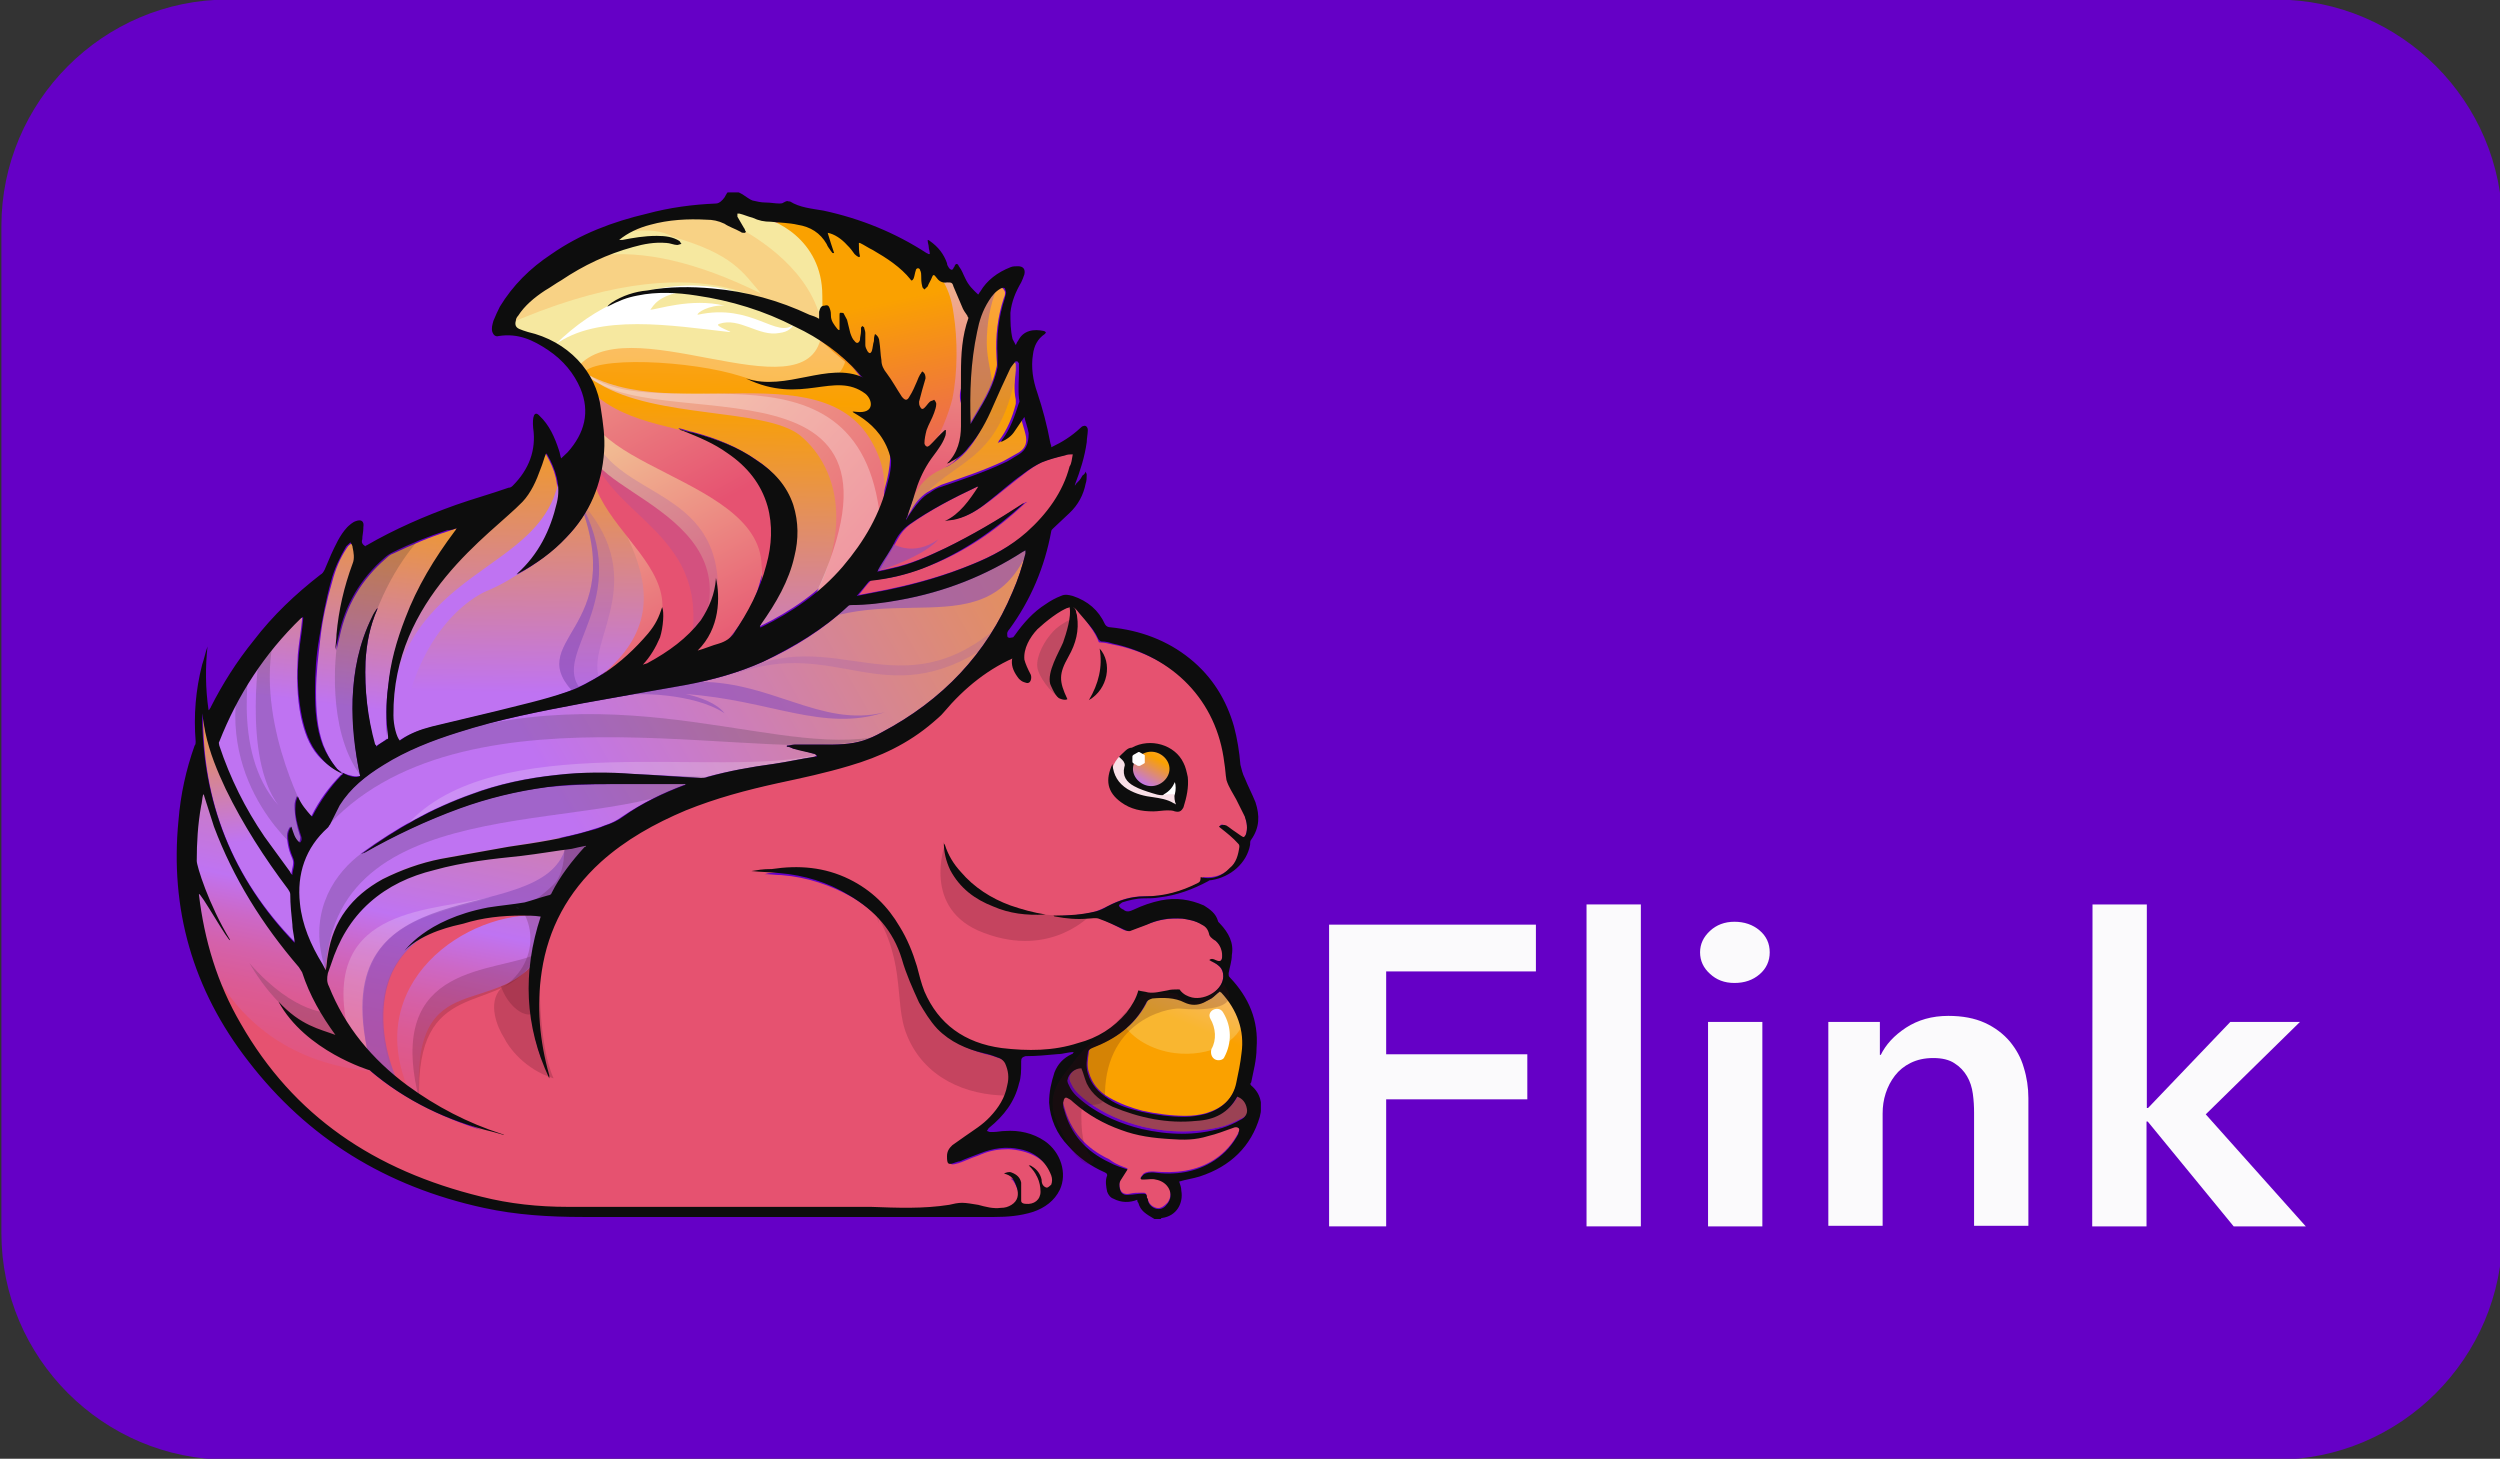 <?xml version="1.0" encoding="utf-8"?>
<!-- Generator: Adobe Illustrator 26.3.1, SVG Export Plug-In . SVG Version: 6.00 Build 0)  -->
<svg version="1.1" id="Layer_1" xmlns="http://www.w3.org/2000/svg" xmlns:xlink="http://www.w3.org/1999/xlink" x="0px" y="0px"
	 viewBox="0 0 497 290" style="enable-background:new 0 0 497 290;" xml:space="preserve">
<rect x="0" y="0" width="497" height="290" fill="#333333" stroke="none"/>
<style type="text/css">
	.st0{fill:#FFFFFF;}
	.st1{display:none;fill:none;}
	.st2{fill:#E65270;}
	.st3{opacity:0.2;fill:#430A1D;enable-background:new    ;}
	.st4{opacity:0.2;}
	.st5{fill:#2B2B2B;}
	.st6{fill:url(#SVGID_1_);}
	.st7{opacity:0.2;fill:#2B2B2B;enable-background:new    ;}
	.st8{fill:url(#SVGID_00000153682258505840299930000018019727729449726867_);}
	.st9{opacity:0.2;fill:#FFFFFF;enable-background:new    ;}
	.st10{opacity:0.6;fill:#8B4FBA;enable-background:new    ;}
	.st11{fill:#F9E0E7;}
	.st12{fill:url(#SVGID_00000062899326296099486620000009165466467946188175_);}
	.st13{opacity:0.2;fill:#8B4FBA;enable-background:new    ;}
	.st14{opacity:0.3;fill:#FFFFFF;enable-background:new    ;}
	.st15{fill:url(#SVGID_00000165208994928342887660000012551645297810560143_);}
	.st16{fill:url(#SVGID_00000163044549932713674040000004165975100770440883_);}
	.st17{fill:#E65271;}
	.st18{fill:url(#SVGID_00000005980296426118803400000007885338380256680074_);}
	.st19{fill:url(#SVGID_00000152942466347555153960000003190800746097438096_);}
	.st20{fill:#F6E8A0;}
	.st21{fill:#F8D285;}
	.st22{fill:url(#SVGID_00000002348298635228240650000016543609123471900033_);}
	.st23{fill:url(#SVGID_00000077311184153999404680000001796794071391488680_);}
	.st24{fill:url(#SVGID_00000071561418933278975740000017344036997551703435_);}
	.st25{opacity:0.7;fill:url(#SVGID_00000034781764858931062790000016538744366841909397_);enable-background:new    ;}
	.st26{opacity:0.7;fill:url(#SVGID_00000062909187674891083200000010416067069256820115_);enable-background:new    ;}
	.st27{opacity:0.7;fill:url(#SVGID_00000117658187373660191870000004998125299118788019_);enable-background:new    ;}
	.st28{fill:url(#SVGID_00000157284786160227539310000010859782787372895376_);}
	.st29{opacity:0.3;fill:#F6E8A0;enable-background:new    ;}
	.st30{fill:url(#SVGID_00000133499776236858144550000004667528732077828521_);}
	.st31{fill:url(#SVGID_00000167390643539504304280000005707957223671367094_);}
	.st32{fill:url(#SVGID_00000029009048272062641500000015651179217548692157_);}
	.st33{fill:url(#SVGID_00000064316099306828330620000014880153375051254460_);}
	.st34{opacity:0.4;fill:#8B4FBA;enable-background:new    ;}
	.st35{opacity:0.4;fill:#2B2B2B;enable-background:new    ;}
	.st36{fill:#0D0D0D;}
	.st37{fill:url(#SVGID_00000161633123681879500850000008510578614004499865_);}
	.st38{fill:url(#SVGID_00000003786745051026357920000004637452213396919952_);}
	.st39{fill:#8B4FBA;}
	.st40{fill:#6500C6;}
	.st41{fill:#FBFAFC;}
</style>
<symbol  id="New_Symbol_2" viewBox="-3 -3.5 6 7">
	<path class="st0" d="M0-3.5c-0.2,0-0.4,0.1-0.5,0.2l-2,1.2C-2.8-1.9-3-1.6-3-1.2v2.5c0,0.3,0.2,0.7,0.5,0.8l2,1.2
		C-0.4,3.4-0.2,3.5,0,3.5s0.4-0.1,0.5-0.2l2-1.2C2.8,1.9,3,1.6,3,1.2v-2.5c0-0.3-0.2-0.7-0.5-0.8l-2-1.2C0.4-3.4,0.2-3.5,0-3.5z"/>
	<polygon class="st1" points="-3,3 3,3 3,-3 -3,-3 	"/>
</symbol>
<symbol  id="New_Symbol_3" viewBox="-50.5 -51 100.9 101.9">
	<path class="st2" d="M14.1-50c-1.4,0-2.7,0-4.1,0l-3.5,0c0,0-10,0-14.8,0c-0.7,0-1.5,0-2.2,0c-0.8,0-1.5,0-2.3,0
		c-0.5,0-0.9,0-1.4,0c-2.8,0-5.6,0.4-8.1,1c-10,2.6-17.6,8.6-22.5,17.6c-2.4,4.4-3.7,9.2-4,14.5c-0.1,2.3,0,4.7,0.4,7.1
		c0,0.3,0.1,0.6,0.1,0.9l0.1,0.6l0.2-0.2c0.1-0.1,0.1-0.2,0.2-0.3c0.1-0.3,0.2-0.6,0.3-1c0.2-0.7,0.4-1.4,0.6-2
		c1.7-4.9,4.3-9.4,7.9-13.9c0.1-0.2,0.3-0.4,0.3-0.6c1.2-3.8,3.4-7,6.3-9.7c2.9-2.6,6.4-4.5,10.3-5.8c-2.5,1.1-4.9,2.5-7,4.1
		c-3.4,2.7-5.9,6-7.4,9.9c-0.1,0.4-0.3,0.9-0.1,1.4c0.1,0.2,0.1,0.4,0.2,0.5c0,0.1,0.1,0.3,0.1,0.4c0.8,2.6,2,4.6,3.6,6.1
		c1.5,1.5,3.5,2.5,6,3.3c2.3,0.7,4.8,1,7.1,1.3l1,0.1c1.3,0.2,2.7,0.4,4,0.6l0.8,0.1c0.3,0,0.6,0.1,0.9,0.2l0.7,0.2l-0.2-0.3
		c0,0,0-0.1,0-0.1c-1.2-1.4-2.3-2.9-3.1-4.5c-0.1-0.1-0.2-0.3-0.4-0.3c-0.2-0.1-0.3-0.1-0.5-0.2c-0.6-0.2-1.1-0.4-1.7-0.5
		c-0.6-0.1-1.3-0.2-1.9-0.3c-0.5-0.1-1-0.1-1.5-0.2c-1.7-0.3-2.9-0.8-3.9-1.6c0.2,0.1,0.4,0.1,0.6,0.1c0.3,0,0.6,0.1,0.9,0.2
		c1.5,0.5,3.2,0.8,5.3,0.8l0.3,0c0.4,0,0.7,0,1.1,0l0.7,0l-0.1-0.2c-1.5-4.8-1.4-9.6,0.1-14.2c-0.7,3.1-0.8,6-0.4,8.7
		c0.6,4.2,2.5,7.9,5.6,10.9c2.1,2,4.7,3.7,7.9,5.1c2.8,1.3,5.8,2,8.6,2.7l0.5,0.1c2,0.5,4,1,6,1.6c3,0.9,5.6,2.3,7.7,4.3
		c0.3,0.3,0.7,0.6,1,1c2,2.6,4.4,4.5,7.3,5.7c0.1,0,0.2,0.1,0.2,0.2c0.9,1.5,2,2.6,3.4,3.4C32,9,32.3,9.1,32.6,9.1
		c0.4,0,0.7-0.1,1.1-0.4c0.1-0.1,0.3-0.2,0.4-0.3c0.5-0.5,0.9-1.1,1.2-1.9c0-0.1,0.1-0.1,0.2-0.1c0.3,0,0.7-0.1,1.1-0.2
		c5.8-1.2,9.9-5.6,10.6-11.7c0-0.2,0-0.3,0-0.5c0-0.4,0.1-0.8,0.2-1.1c0.1-0.5,0.4-0.9,0.6-1.3C48-8.6,48.1-8.8,48.2-9
		c0.1-0.2,0.2-0.3,0.2-0.5c0.2-0.4,0.4-0.8,0.5-1.2c0.2-0.6,0.3-1.3,0.1-1.9c-0.1-0.3-0.2-0.3-0.3-0.3c-0.1,0-0.1,0-0.2,0.1
		c-0.2,0.1-0.3,0.2-0.5,0.3c-0.1,0.1-0.1,0.1-0.2,0.2c-0.1,0.1-0.2,0.1-0.2,0.2c-0.2,0.1-0.4,0.3-0.6,0.4c-0.1,0-0.1,0.1-0.2,0.1
		c-0.1,0-0.1,0-0.2-0.1l0.3-0.2c0.5-0.4,1-0.9,1.5-1.3c0.1-0.1,0.2-0.3,0.2-0.4c-0.1-0.9-0.4-1.7-0.9-2.2c-0.7-0.7-1.4-1-2.2-1
		c-0.2,0-0.3,0-0.5,0c0-0.3-0.1-0.4-0.4-0.6c-1.6-0.9-3.2-1.3-4.8-1.3l-0.3,0c-1.1,0-2.2-0.3-3.4-1c-0.4-0.2-0.8-0.4-1.1-0.5
		c-1-0.3-2.1-0.4-3-0.4c0.4-0.1,0.8-0.1,1.3-0.1c0.3,0,0.6,0,0.9,0l0.2,0c0.1,0,0.3,0,0.4,0c0.2,0,0.3,0,0.4-0.1
		c0.8-0.3,1.7-0.8,2.4-1.2c0.2-0.1,0.3-0.1,0.4-0.1c0.1,0,0.1,0,0.2,0l0.2,0.1c0.4,0.2,0.9,0.3,1.3,0.5c1,0.4,1.8,0.6,2.7,0.6
		c0.2,0,0.5,0,0.7,0c0.6-0.1,1.2-0.2,1.9-0.6c0.3-0.2,0.7-0.5,0.7-1.1c0,0,0,0,0.1-0.1c0.1-0.1,0.1-0.1,0.2-0.2
		c0.1-0.1,0.2-0.1,0.2-0.2c0.5-0.4,0.7-1,0.6-1.6c0-0.2-0.1-0.6-0.4-0.6c-0.1,0-0.2,0-0.4,0.1c-0.1,0-0.1,0.1-0.2,0.1
		c0.2-0.1,0.3-0.2,0.5-0.3c0.4-0.3,0.6-0.7,0.6-1.2c0-1.2-1.3-2.3-2.6-2.3c-0.2,0-0.3,0-0.5,0c-0.4,0.1-0.9,0.2-1.1,0.7c0,0,0,0,0,0
		l-0.2,0c-0.3,0-0.5,0-0.8-0.1l-0.1,0c-0.4-0.1-0.9-0.2-1.3-0.2c-0.2,0-0.3,0-0.5,0c-0.2,0-0.4,0.1-0.6,0.1l-0.1,0
		c-0.2-0.7-0.6-1.5-1.1-2.1c-1.1-1.4-2.6-2.5-4.6-3.1c-1.4-0.5-3-0.7-4.6-0.7c-0.8,0-1.7,0.1-2.6,0.2c-3.5,0.5-6,2.4-7.4,5.7
		c-0.2,0.6-0.4,1.1-0.5,1.7c-0.1,0.3-0.1,0.6-0.2,0.8c-0.4,1.4-0.9,2.7-1.6,3.9c-1.2,2.1-2.7,3.6-4.6,4.6c-1.5,0.8-3.1,1.2-4.9,1.2
		c-0.7,0-1.5-0.1-2.3-0.2c-0.2,0-0.3-0.1-0.5-0.1c0.5,0,1.1-0.1,1.6-0.1c2.4-0.2,4.6-1,6.6-2.2c2.6-1.7,4.2-3.7,4.9-6.3
		c0.4-1.5,0.9-2.9,1.6-4.3c0.4-0.8,0.9-1.8,1.7-2.5c1-1.1,2.4-1.9,4.2-2.4c0.5-0.1,1-0.3,1.5-0.5c0.3-0.1,0.5-0.3,0.6-0.6
		c0.3-0.8,0.4-1.5,0.2-2.3c-0.2-1.1-0.7-2.1-1.6-3.1c-0.7-0.8-1.5-1.4-2.4-1.9c-0.4-0.3-0.8-0.6-1.2-0.9c-0.3-0.3-0.5-0.6-0.4-1
		c0-0.6,0.1-0.6,0.2-0.6c0.1,0,0.2,0,0.5,0.1c0.1,0,0.2,0.1,0.3,0.1l0.7,0.3c0.4,0.2,0.8,0.3,1.2,0.5c0.9,0.4,1.7,0.5,2.5,0.5
		c0.4,0,0.9-0.1,1.3-0.2c1.5-0.4,2.5-1.3,3-2.7c0.1-0.4,0.1-0.7-0.1-1c-0.1-0.2-0.3-0.3-0.5-0.3c-0.2,0-0.4,0.2-0.5,0.3
		c-0.1,0.1-0.1,0.2-0.1,0.3c0,0,0,0.1,0,0.1c-0.1,0.5-0.3,0.8-0.6,1.1c0.5-0.7,0.7-1.4,0.7-2.2c0-0.8-0.6-1.4-1.5-1.4
		c0,0-0.1,0-0.1,0c-0.3,0-0.5,0.2-0.5,0.5c0,0.2,0,0.4,0,0.6c0,0.1,0,0.2,0,0.2c0,0.1,0,0.2,0,0.3c0,0.2,0,0.4,0,0.6
		c-0.1,0.4-0.3,0.7-0.8,0.9c0,0-0.1,0-0.1,0c0.1-0.1,0.3-0.2,0.3-0.3c0.2-0.3,0.3-0.6,0.4-0.9c0.2-0.8,0-1.5-0.6-1.9
		c-0.3-0.2-0.7-0.3-1-0.3c-0.1,0-0.3,0-0.4,0c-0.5,0-1,0.1-1.5,0.2l-0.2,0.1c-0.5,0.1-0.9,0.2-1.3,0.2c-0.3,0-0.7-0.1-1-0.1l-0.2,0
		c-2.5-0.5-4.8-0.7-7-0.7L14.1-50z"/>
	<path class="st3" d="M34.7-20.4c0,0-3.7-4.5-10.1-1.9C18.8-20,21-13.6,21-13.6s1-4,4-5.5C29.3-21.3,34.7-20.4,34.7-20.4z"/>
	<path class="st3" d="M16.3-22.4c0.8-0.8,0.8-1.7,1.1-2.7c0.5-1.9,1.1-3.6,2.3-5.2c1.2-1.5,2.6-2.6,4.4-3.3c1.6-0.6,3.6-0.4,3.3-2.8
		l-0.5-2c-4,0-7.8,1.8-9.4,5.9c-1.4,3.5,0.2,7.8-3.9,13.7C14-19.1,15.9-21.9,16.3-22.4z"/>
	<g class="st4">
		<path class="st5" d="M14.7-20.6c0.1-0.2,0.1-0.5,0.2-0.8C14.8-21.2,14.7-20.9,14.7-20.6z"/>
	</g>
	
		<linearGradient id="SVGID_1_" gradientUnits="userSpaceOnUse" x1="58611.789" y1="18.715" x2="58640.258" y2="-114.134" gradientTransform="matrix(-1 0 0 1 58590.809 50.955)">
		<stop  offset="0.384" style="stop-color:#FAA100"/>
		<stop  offset="0.658" style="stop-color:#BF73F2"/>
		<stop  offset="0.665" style="stop-color:#C370E6"/>
		<stop  offset="0.685" style="stop-color:#CC68C7"/>
		<stop  offset="0.708" style="stop-color:#D461AB"/>
		<stop  offset="0.734" style="stop-color:#DB5B95"/>
		<stop  offset="0.764" style="stop-color:#E05784"/>
		<stop  offset="0.802" style="stop-color:#E35479"/>
		<stop  offset="0.854" style="stop-color:#E55272"/>
		<stop  offset="1" style="stop-color:#E65270"/>
	</linearGradient>
	<path class="st6" d="M-32.3-36c-15.2,1.5-17,16.7-17,16.7s-0.8,7,1.1,13.9C-47-17.9-37-26.6-37-26.6S-34.8-33.8-32.3-36z"/>
	<path class="st7" d="M-36.2-30.2c0,0-3.2-0.3-7.5,4.9c4.1-7.5,9.4-7.6,9.4-7.6L-36.2-30.2z"/>
	
		<linearGradient id="SVGID_00000105409789716285649150000010366376452369482415_" gradientUnits="userSpaceOnUse" x1="58595.723" y1="20.488" x2="58626.047" y2="-121.021" gradientTransform="matrix(-1 0 0 1 58590.809 50.955)">
		<stop  offset="0.384" style="stop-color:#FAA100"/>
		<stop  offset="0.658" style="stop-color:#BF73F2"/>
		<stop  offset="0.665" style="stop-color:#C370E6"/>
		<stop  offset="0.685" style="stop-color:#CC68C7"/>
		<stop  offset="0.708" style="stop-color:#D461AB"/>
		<stop  offset="0.734" style="stop-color:#DB5B95"/>
		<stop  offset="0.764" style="stop-color:#E05784"/>
		<stop  offset="0.802" style="stop-color:#E35479"/>
		<stop  offset="0.854" style="stop-color:#E55272"/>
		<stop  offset="1" style="stop-color:#E65270"/>
	</linearGradient>
	<path style="fill:url(#SVGID_00000105409789716285649150000010366376452369482415_);" d="M-27.9-38.9c-0.8,14,7.4,7.5,11.7,15
		c1.2,6.5,4.8,10.6,4.8,10.6s-25.5,4.8-25.9-13.8c0.9-4,4.8-7.9,7.2-10c-0.5,1.1-6.6,17.8,13.7,16.5c-7,0.6-17.1-6.7-12.3-17.7
		C-28.2-38.7-27.9-38.9-27.9-38.9z"/>
	<path class="st9" d="M-21-18.7c-5.3-2-14.2-2-11.7-15.4c-0.4-0.3-2.4,2.9-1.9,2.5C-37-19.5-26.4-20.2-21-18.7z"/>
	<path class="st10" d="M-14.3-13.9c5.1,2,1-3.7,0.2-4.6c-1.7-2.1-5.9-1.4-8.2-2.1c-1.3-0.4-6.5-1.2-8.3-6.1
		c-0.8-2.2-1.1-5.8,0.6-10.1c-0.4-0.3-3.1,2.6-2.6,2.3C-36.9-15.3-16.5-22.2-14.3-13.9z"/>
	<path class="st11" d="M36.6-6c0.1,0.4,0.4,0.9,0.7,1.2c0.1,0,0.1,0,0.2-0.1c0.5,0.3,1.3,0.3,1.9,0.3c0.4,0,0.9,0.1,1.3,0
		c0.5-0.2,0.5-0.8,0.7-1.2c0.4-0.8,1.7-0.8,1.7-1.9c0-0.5,0.1-1.2,0-1.7c-0.1-0.4-0.5-0.3-0.9-0.3c-1.1,0-2.2,0-3.3,0l-1.5,1.1
		c-0.4-0.1-0.7,0.7-0.8,1C36.5-7.1,36.5-6.4,36.6-6z"/>
	<path class="st0" d="M41.8-7.5c0.2,0.1,0.5,0.4,0.6,0.6c0.1,0.1,0.1,0.2,0.2,0.2c0.5,0,0.5-0.6,0.4-1c0-0.4-0.2-0.8-0.3-1.2
		c-0.2,0-0.2,0.2-0.4,0.3c-0.1,0-0.3,0-0.5,0c-0.2,0-0.5-0.1-0.7-0.1L41.8-7.5z"/>
	
		<linearGradient id="SVGID_00000027594815326335229020000004225838084436811690_" gradientUnits="userSpaceOnUse" x1="58590.75" y1="11.51" x2="58592.555" y2="-72.438" gradientTransform="matrix(-1 0 0 1 58590.809 50.955)">
		<stop  offset="0" style="stop-color:#FAA7B5"/>
		<stop  offset="0.384" style="stop-color:#FAA100"/>
		<stop  offset="0.732" style="stop-color:#BF73F2"/>
	</linearGradient>
	<path style="fill:url(#SVGID_00000027594815326335229020000004225838084436811690_);" d="M-19,13.1c0.1,0.1,0.1,0.1,0.1,0.1
		c2,1.9,3.1,4.3,3.7,7c0.4,1.8-0.1,3.3-0.9,4.8c0,0,0,0-0.1,0.1c-0.2-0.5-0.3-1-0.5-1.5c-0.4-1.2-0.9-2.3-1.7-3.3
		c-0.3-0.4-13.6-7.8-12.2-24.1c0-0.1,0-0.2,0-0.3c0.2,0.2,0.5,0.5,0.7,0.7c0.9,0.7,1.9,1.1,3,1.4c2,0.5,3.9,1,5.9,1.5
		c2.2,0.5,4.5,1.1,6.6,1.9c1.2,0.5,2.4,1.1,3.4,1.8c1.6,1.1,3,2.4,4.2,4c0.7,0.9,1,1.6,1.3,2.6c0.2-0.5,0.1-2-0.2-3
		c-0.3-1-0.8-1.9-1.5-2.6c0.2,0.1,0.3,0.1,0.5,0.2C-4.7,5.5-3,6.8-1.7,8.6c0.8,1.2,1.3,2.6,1.4,4.1c0,0,0,0,0,0.1
		C0.1,10.9,0,7.8-2,5.6C-1.3,5.8-0.7,6.1,0,6.3c0.6,0.2,0.9,0.5,1.2,1c1.4,2.1,2.5,4.4,3.1,6.9c0.5,1.9,0.6,3.8,0.1,5.8
		c-0.6,2.2-1.9,3.9-3.7,5.2c-1.2,0.9-2.6,1.6-4.1,2.2c-0.1,0-0.2,0.1-0.3,0.1c0,0,0,0-0.1,0.1c0.5-0.1,0.9-0.3,1.4-0.4
		c2.1-0.6,4-1.4,5.8-2.7c1.6-1.1,2.8-2.6,3.4-4.4c0.5-1.7,0.5-3.4,0.1-5.1c-0.6-2.5-1.7-4.7-3.1-6.7C3.8,8.1,3.8,8,3.7,8
		c0,0,0,0,0-0.1c0.1,0,0.1,0,0.1,0.1c2.9,1.5,5.5,3.4,7.6,6c2,2.5,3.5,5.3,4.2,8.4c0.9,4-0.1,7.5-2.7,10.6c-1.6,2-3.6,3.5-5.9,4.7
		c-2.9,1.6-5.9,2.6-9.2,3.1c-1.8,0.3-3.7,0.3-5.5,0c-1-0.2-1.7-0.5-2.8-1.1c0.1,0.1,0.3,0.2,0.4,0.4c1,0.8,2.2,1.2,3.4,1.4
		c2,0.4,4,0.4,6.1,0.2c3.1-0.4,6.1-1.2,9-2.6c0.3-0.1,0.6-0.3,0.9-0.4c0,0.3,0,0.5,0,0.7c0,0.3,0.2,0.5,0.5,0.6
		c0.3,0,0.4-0.1,0.5-0.3c0-0.2,0.1-0.4,0.1-0.7c0.1-0.5,0.3-0.9,0.6-1.3c0,0,0.1-0.1,0.1-0.1c0,0,0,0,0.1,0c0,0.2,0,0.3,0,0.5
		c0,0.3,0,0.7,0,1c0,0.1,0.1,0.2,0.1,0.2c0.1,0,0.2,0,0.3-0.1c0.1-0.2,0.3-0.4,0.3-0.6c0.1-0.4,0.2-0.9,0.3-1.3
		c0.1-0.3,0.2-0.5,0.4-0.8c0.2-0.2,0.4-0.2,0.5,0.1c0.1,0.3,0.1,0.6,0.1,0.9c0,0.1,0,0.2,0,0.3c0,0.1,0.1,0.1,0.1,0.2
		c0.1-0.1,0.2-0.1,0.2-0.2c0.1-0.2,0.1-0.4,0.1-0.5c0-0.4,0-0.8,0-1.2c0-0.2,0.1-0.4,0.2-0.6c0.1-0.2,0.3-0.2,0.4,0
		c0.1,0.3,0.1,0.7,0.2,1c0,0.2,0.1,0.4,0.1,0.7c0.3-0.2,0.3-0.5,0.4-0.7c0.1-0.6,0.1-1.3,0.2-1.9c0-0.5,0.2-0.9,0.5-1.3
		c0.5-0.8,1-1.6,1.4-2.3c0.2-0.4,0.5-0.4,0.7,0c0.3,0.5,0.4,1,0.7,1.5c0.1,0.2,0.2,0.4,0.3,0.7c0,0.1,0.1,0.2,0.2,0.3
		c0.3-0.2,0.3-0.4,0.3-0.7c-0.1-0.4-0.2-0.7-0.3-1.1c-0.1-0.4-0.2-0.8-0.3-1.2c0-0.2,0-0.4,0.1-0.5c0.1-0.2,0.3-0.3,0.4-0.1
		c0.2,0.2,0.3,0.4,0.5,0.6c0.1,0.1,0.2,0.2,0.4,0.2c0.1-0.1,0.2-0.3,0.2-0.4c0-0.3-0.1-0.6-0.2-0.9c-0.2-0.6-0.5-1.1-0.7-1.7
		c-0.1-0.4-0.2-0.9-0.2-1.3c0-0.1,0.1-0.3,0.2-0.3c0.1,0,0.3,0.1,0.3,0.1c0.4,0.4,0.7,0.8,1.1,1.2c0.1,0.1,0.2,0.2,0.3,0.3
		c0,0,0.1,0,0.1-0.1c0-0.2,0-0.5-0.1-0.7c-0.1-0.4-0.3-0.7-0.5-1c-0.3-0.5-0.7-1-1-1.5c-0.6-0.9-1-2-1.3-3.1
		c-0.2-0.8-0.4-1.6-0.7-2.3c0-0.1-0.1-0.2-0.1-0.3c0.2,0.3,0.4,0.6,0.6,1c0.4,0.7,0.9,1.3,1.6,1.7c0.3,0.2,0.7,0.4,1.1,0.6
		c1.9,0.7,3.9,1.4,5.7,2.3c0.5,0.3,1,0.6,1.5,0.9c0.6,0.4,0.8,1,0.6,1.8c-0.1,0.5-0.3,1-0.4,1.6c-0.3-0.5-0.6-1-0.9-1.4
		s-0.7-0.8-1.3-1.1c0.1,0.1,0.1,0.1,0.1,0.2c0.8,1.1,1.3,2.4,1.6,3.7c0,0.1,0,0.3,0,0.4c-0.2,1-0.1,1.9,0,2.9c0,0.2,0,0.4,0,0.6
		c0,0.1-0.1,0.2-0.2,0.2c-0.1,0-0.2,0-0.2-0.1c-0.2-0.3-0.4-0.5-0.5-0.8c-0.5-1.2-1-2.3-1.5-3.5C24.7,28,24,26.5,23,25.3
		c-0.5-0.6-1-1-1.6-1.4c-0.1-0.1-0.3-0.1-0.4-0.2c1,1,1.2,2.4,1.3,3.7c0.1,1.7,0,3.4,0,5.2c0,1.9,0.2,3.7,0.7,5.5
		c0,0.1,0,0.2-0.1,0.2c-0.2,0.3-0.4,0.6-0.5,0.9c-0.3,0.7-0.5,1.3-0.8,2c-0.2,0.4-0.2,0.4-0.6,0.4c-0.5,0-0.7,0.2-1,0.5
		c-0.2,0.2-0.3,0.2-0.4,0c-0.1-0.3-0.2-0.6-0.4-0.9c-0.1-0.1-0.2-0.2-0.3-0.3c-0.1,0.1-0.2,0.2-0.2,0.3c0,0.4,0,0.7-0.1,1.1
		c0,0.2,0,0.4-0.1,0.5c0,0.1-0.2,0.2-0.2,0.2c-0.1,0-0.2-0.1-0.2-0.2c-0.1-0.3-0.1-0.5-0.2-0.8c-0.1-0.2-0.2-0.2-0.3-0.1
		c-0.9,1.3-2.2,2.2-3.5,2.9c-0.4,0.2-0.8,0.5-1.2,0.7c0,0-0.1,0-0.1,0c0-0.4,0.1-0.9,0.1-1.3c0,0-0.1,0-0.1-0.1
		c-0.1,0.1-0.3,0.2-0.4,0.3c-0.3,0.3-0.5,0.6-0.7,0.9c-0.5,0.6-1.2,1-1.8,1.2c0.2-0.7,0.4-1.3,0.6-2c0,0-0.1,0-0.1,0
		c-0.1,0.1-0.1,0.2-0.2,0.2c-0.2,0.2-0.3,0.5-0.4,0.7c-0.6,1.1-1.5,1.7-2.7,1.9c-0.8,0.1-1.6,0.2-2.5,0.3c-0.6,0-1.2,0.1-1.7,0.4
		c-0.4,0.2-0.8,0.3-1.2,0.4c-0.1,0-0.2,0-0.2,0c0-0.1,0-0.2,0-0.3c0.2-0.4,0.4-0.7,0.6-1.1c0.1-0.1,0.1-0.3,0.2-0.4c0,0,0,0-0.1-0.1
		C2.2,46.9,2.1,47,2,47c-0.5,0.3-1.1,0.5-1.6,0.8c-0.5,0.3-1.1,0.3-1.7,0.4c-1.8,0.1-3.5,0-5.2-0.5c-1-0.3-2-0.8-2.9-1.5
		c0.1,0,0.2,0,0.3,0c1,0.2,2.1,0.4,3.1,0.4c0.7,0,1.4-0.1,2.1-0.5c0.1-0.1,0.2-0.2,0.2-0.3c-0.1-0.1-0.3-0.1-0.4-0.1
		c-0.3,0-0.7,0.2-1,0.2C-6,46-7.1,45.7-8.1,45.4c-2.4-0.7-4.7-1.8-6.7-3.3c-0.5-0.4-1-0.7-1.5-1c-1-0.6-1.8-1.5-2.5-2.5
		c-0.1-0.1-0.1-0.2-0.2-0.4c-0.1-0.4,0-0.7,0.3-0.9c0.2-0.1,0.5-0.2,0.8-0.3c3.7-0.9,6.4-3.9,6.8-7.6c0.2-1.4,0.4-2.8,0.3-4.2
		c-0.2-3.3-1.3-6.1-3.5-8.5c-1.3-1.4-2.8-2.6-4.5-3.6C-18.9,13.1-18.9,13.1-19,13.1z"/>
	<path class="st13" d="M27.9,34.7c-1.6-12.1-6.9-9.4-10.5-16.2c-0.2,0.3-0.6-1.8,0.3,2c0.9,3.9,3.4,2.1,5.8,6.5
		C26.6,32.6,26,33.1,27.9,34.7z"/>
	<path class="st14" d="M11.8,34.5c-0.6-3.5-5.5-3.3-9.7-1.8c-4.6,1.6-14.1,2.1-14.8,0.2c-0.4-0.4-1.1,1.4-1.1,1.4s7.2,7.9,19.3-0.4
		c-0.5,0.8,4.3,3,4.3,3S11.2,37.2,11.8,34.5z"/>
	<path class="st13" d="M-13.2,1.1c0.3-0.6,2.4-0.2,2.6,0.8c-3.1,3.6,5.1,10.1-2.5,18.7C-8.1,7.4-18.8,6.8-13.2,1.1z"/>
	<path class="st10" d="M-13.2,1.1c0.3-0.6,0.2-0.5,0.4,0.6c-3.1,3.6,5.2,8.8-0.3,18.9C-8.1,7.4-18.8,6.8-13.2,1.1z"/>
	
		<linearGradient id="SVGID_00000106145284014732557170000010810278332762666376_" gradientUnits="userSpaceOnUse" x1="58613.141" y1="2.881" x2="58592.875" y2="-32.03" gradientTransform="matrix(-1 0 0 1 58590.809 50.955)">
		<stop  offset="0" style="stop-color:#F6E8A0"/>
		<stop  offset="1" style="stop-color:#E65271"/>
	</linearGradient>
	<path style="fill:url(#SVGID_00000106145284014732557170000010810278332762666376_);" d="M-1.7,3.7C13.4,19.6-5.7,17-12,27.8
		c0,0.2,0,0.4,0,0.6c0,1.5-0.4,2.9-1,4.2c5.8-8.7,20.6-1,17.8-18.7C4.6,12.9,2.5,3.9-1.7,3.7z"/>
	
		<linearGradient id="SVGID_00000089554026595491167180000000546869480688794034_" gradientUnits="userSpaceOnUse" x1="58609.578" y1="-18.097" x2="58592.102" y2="-48.203" gradientTransform="matrix(-1 0 0 1 58590.809 50.955)">
		<stop  offset="0" style="stop-color:#F6E8A0"/>
		<stop  offset="1" style="stop-color:#E65271"/>
	</linearGradient>
	<path style="fill:url(#SVGID_00000089554026595491167180000000546869480688794034_);" d="M-1.7,3.7C-8,0.7-13.4,0.6-13.1,1.5
		c12.4,8.4,2.4,17,0.1,25.2c0.2,0.7,1.2,0.9,1.2,1.6c0,0.1,0,0.2,0,0.2c0.2-0.8,0.6-1.1,1-1.5C-5.2,21.3,13.1,19.3-1.7,3.7z"/>
	<path class="st17" d="M-3.7,3.9c9.6,14.3-8.3,17-8.2,21.6C-13.3,16.2,3.9,12.2-12.2,1C-12.5,0.1-9.9,0.9-3.7,3.9z"/>
	
		<linearGradient id="SVGID_00000168087759334657242100000003417518109152186248_" gradientUnits="userSpaceOnUse" x1="58570.52" y1="4.152" x2="58572.535" y2="-31.019" gradientTransform="matrix(-1 0 0 1 58590.809 50.955)">
		<stop  offset="0" style="stop-color:#F6E8A0"/>
		<stop  offset="1" style="stop-color:#E65271"/>
	</linearGradient>
	<path style="fill:url(#SVGID_00000168087759334657242100000003417518109152186248_);" d="M23.1,28.8c0.8-1.3-0.1-2.8-1-4.2
		c-0.8-1.3-2.8-0.9-4.1-4l0.1,2.4c1.5,2.6-1,6.1-1.7,8.6c-1.2,4.1-2.5,7.9-0.9,12c0.1,0.3,0.2,0.6,0.3,0.9c0.8-0.6,1.4-1.2,2.1-2
		c0.4-0.6,0.3,1.5,0.9,1.1c0.4-0.3,0-1.8,0.4-2.1c0.5-0.4,0.7,1.9,1.1,1.4c0.8-1.2,1.2-0.4,1.6-0.8c0.3-0.3,1-2.8,1.3-3.1
		c0.3-0.3,0.5-0.7,0.8-1c-0.2-1.8-0.5-3.8-1.1-5.4C22.2,31,22.2,30.3,23.1,28.8z"/>
	<path class="st17" d="M1.8,47.5c0,0,0.1,0,0.1,0c0.4,0-1.1,2-0.7,2c0.8,0,1.8-0.8,2.5-0.8c1.6-0.1,3.2-0.1,4.5-0.7
		c1.3-0.6,1.9-2.5,2.2-2.6c0.3-0.1-0.7,2.2-0.4,2.1c0.5-0.2,0.9-0.4,1.2-0.7c1.3-1.9,1.7-11.1-0.2-10.8c-2,0.2,3.2-0.7,3.2-0.6
		c1.7,6.5-2.1,10.5-1.9,10.3c0.2-0.3,0.4-0.5,0.6-0.6c0.4-0.2-0.3,1.6,0.1,1.3c1.2-0.7,2-1.2,2.7-1.8c0,0,0-0.1,0.1-0.1
		c0.5,0.2,3.7,1,1.3-10.4c3.7,7.4,0.8,10.3,1.1,10c1.3-1.4,1.6-4.8,1.7-6.8c0.2-1.9-1-6.2-2.6-7.7c-1.1-1-1.1,0.2-1.5,1.2
		c-0.7,1.6-1.9,2.9-3,4.2c-0.8,1-1.8,1.7-2.8,2.5c-1,0.9-1.5,2.3-2.4,3.3c-0.8,0.9-1.8,1.7-2.5,2.6c-0.9,1.1-1.4,2.3-2.4,3.3
		C2.5,47,2.1,47.2,1.8,47.5z"/>
	
		<linearGradient id="SVGID_00000063615097864953396140000003528033540928316807_" gradientUnits="userSpaceOnUse" x1="58572.418" y1="-30.976" x2="58584.035" y2="20.494" gradientTransform="matrix(-1 0 0 1 58590.809 50.955)">
		<stop  offset="0" style="stop-color:#E65271"/>
		<stop  offset="0.384" style="stop-color:#FAA100"/>
	</linearGradient>
	<path style="fill:url(#SVGID_00000063615097864953396140000003528033540928316807_);" d="M8.8,48.5c2.2,0,3.6-1.1,5.5-2.1
		c1.5-0.9,3.4-0.9,4.7-2c1.7-1.6,2.5-3.1,2.8-5.4c0.4-2.6,0.4-5.9-0.1-8.5c-0.3-1.3-1.2-4-2.2-5l-1.2,0.8C16,32.3,8.9,34.8,6.2,40.8
		c-0.8,1.8-1.1,4-1.1,6C5,48.8,7.2,48.5,8.8,48.5z"/>
	<path class="st20" d="M-13.4,33.3c-1.3,2-3.4,3.5-5.8,4c-0.6,0.1-1.7,0.5-0.6,1.8c1.2,1.8,2.8,2.5,3.7,3.2c3.6,2.7,2.1,3,4.2,3.2
		c0.8,0.1,0.6,0.2,1,0s-0.3,0.1-0.6,0.3c-2.4,1.6-2.2-1.6-1.2-0.9c3,2.3,10,4,11.9,3.6c0.3,0,2.2-1.2,2.5-1.2c0.4,0-1.1,2-0.7,2
		c0.8,0,1.8-0.8,2.5-0.8c1.5-0.1,6.1-2.2,6.1-7.8c0-1.7,0.1-2.9-0.1-4C8.1,28.6-9,40-13.4,33.3z"/>
	<path class="st0" d="M7,38.4c-0.8,1-5.9,2.8-5.9,2.8s-8.5,2.9-16.4-5.4c4,3.2,11.1,1.9,16.2,1.3c0.7-0.1-1.5,0.6-0.9,0.8
		c1.9,0.7,3.7-1.3,5.6-0.9C6.4,37.1,7,37.5,7,38.4z"/>
	<path class="st20" d="M0.5,39.7c-3.1,0.8-6.3-0.4-6.9-0.4c0.3,0.4,0.7,1.4,3.1,1.8c0.5,0.1,1.6,0,2.2,0c1,0,1.6-0.2,2.5-0.7
		c0.6-0.3,1.9-0.6,2.4-0.5c0,0,4.8-0.4,3.2-2c-1.6-1.6-3.9,2.1-9,0.9C-2.1,39-0.9,39.8,0.5,39.7z"/>
	<g>
		<path class="st21" d="M-4.3,46.5c-2,1.3-5.4,0.2-5.9,0.2c0,0,0,0.1,0.1,0.1c3,2.3,7.5,2.1,9.4,1.8c0,0,0,0,0.1,0c0,0,0,0,0,0
			c0.4-0.2,1.8-0.9,2.3-1.1c2.9-1.7,7.6-5.2,8-10.8c-1.7,0.7-2.9,1.5-3.8,2.2c-0.3,0.2-7.3,7.6-25.9-1.2c0,0-0.5,0.3-0.2,0.9
			c4.2,6.7,11.9,8.7,24.1,2.3C2.2,43,1.3,44.8-4.3,46.5z"/>
	</g>
	
		<linearGradient id="SVGID_00000148655353882524474770000012714777968318053768_" gradientUnits="userSpaceOnUse" x1="58612.727" y1="-5.217" x2="58569.719" y2="-41.852" gradientTransform="matrix(-1 0 0 1 58590.809 50.955)">
		<stop  offset="0" style="stop-color:#F6E8A0"/>
		<stop  offset="1" style="stop-color:#E65271"/>
	</linearGradient>
	<path style="fill:url(#SVGID_00000148655353882524474770000012714777968318053768_);" d="M7.6,8.6c6.9,7,9.7,12.3,6.4,18
		c-5.4,9.2-22-0.4-29.2,8.9c0.8-0.9,2.4-2.6,4-3.5c5.4-3.5,15.4-2.4,18.7-5.1C11.5,23.4,12.5,16.4,7.6,8.6z"/>
	
		<linearGradient id="SVGID_00000057845124009195551270000006712680454207108995_" gradientUnits="userSpaceOnUse" x1="58573.93" y1="-30.821" x2="58615.727" y2="-42.188" gradientTransform="matrix(-1 0 0 1 58590.809 50.955)">
		<stop  offset="0" style="stop-color:#FAA7B5"/>
		<stop  offset="0.384" style="stop-color:#FAA100"/>
		<stop  offset="0.732" style="stop-color:#BF73F2"/>
	</linearGradient>
	<path style="fill:url(#SVGID_00000057845124009195551270000006712680454207108995_);" d="M-14.8,23.3c0-0.5,1.1-3.2,0.9-3.8
		c-1.4-5.4-7.7-8-7.7-8s-7-2.8-8.2-15.8c-1.3-0.9-1.1,1-1.1,1.9C-30.1,14.6-15.9,12.7-14.8,23.3z"/>
	
		<linearGradient id="SVGID_00000121969774754744065200000002980904341215429507_" gradientUnits="userSpaceOnUse" x1="58462.676" y1="18.034" x2="58658.992" y2="-87.224" gradientTransform="matrix(-1 0 0 1 58590.809 50.955)">
		<stop  offset="0" style="stop-color:#FAA7B5"/>
		<stop  offset="0.384" style="stop-color:#FAA100"/>
		<stop  offset="0.732" style="stop-color:#BF73F2"/>
	</linearGradient>
	<path style="fill:url(#SVGID_00000121969774754744065200000002980904341215429507_);" d="M9.1-4.7C9-4.7,8.9-4.6,8.8-4.6
		C8.2-4.4,7.5-4.2,6.9-4.1C6.7-4,6.5-3.9,6.3-3.9c0,0,0,0.1,0,0.1c0.2,0,0.4,0.1,0.7,0.1c0.9,0,1.8,0,2.7,0c1.3,0,2.5,0,3.7,0.4
		c0.6,0.2,1.2,0.5,1.7,0.8c5.7,3.2,9.8,7.8,12.2,13.9c0.5,1.2,0.9,2.5,1.2,3.8c0,0.1,0,0.1,0,0.3c-0.1-0.1-0.2-0.1-0.2-0.1
		c-3.5-2.4-7.3-4-11.5-4.8c-1.5-0.3-3-0.4-4.5-0.5c-0.1,0-0.3,0-0.3-0.1C9.7,7.7,7,5.9,4.1,4.5C1.8,3.4-0.6,2.7-3.1,2.2
		C-6.3,1.6-9.5,1-12.7,0.4c-3.9-0.8-7.9-1.6-11.7-2.9c-2.4-0.8-4.8-1.8-6.9-3.2c-1.6-1.1-3-2.3-4.1-4c-0.4-0.6-0.6-1.2-0.9-1.9
		c-0.1-0.1-0.1-0.2-0.2-0.3c-2.1-2.1-3-4.6-2.6-7.5c0.2-2.2,1-4.2,2.1-6c0.1-0.2,0.2-0.4,0.3-0.6c0.1,0.5,0.1,1,0.2,1.5
		c0.5,3.3,2.2,5.8,5.1,7.5c1.7,1,3.5,1.6,5.4,2c2.1,0.5,4.2,0.8,6.3,1.2c2.6,0.5,5.1,0.8,7.6,1.6c0.5,0.2,1,0.3,1.4,0.5
		c0.6,0.2,1.2,0.5,1.7,0.9c1.8,1.3,3.7,2.3,5.7,3.1c0.1,0,0.1,0,0.2,0.1c0,0,0,0,0,0c0,0-0.1,0-0.1,0c-2.3,0-4.5,0-6.8,0
		c-2,0-4.1-0.1-6.1-0.3c-2.8-0.4-5.5-1.1-8.1-2.1c-3.1-1.2-6-2.7-8.9-4.4c-0.1,0-0.2-0.1-0.3-0.1c0.1,0,0.1,0.1,0.2,0.1
		c3.1,2.4,6.4,4.4,10.1,5.8c2.5,1,5.2,1.6,7.9,1.9c2.4,0.3,4.8,0.2,7.2,0.1C-5.8-6.7-3.8-6.8-1.7-7c0.2,0,0.4,0,0.5,0.1
		c2.1,0.6,4.2,1,6.3,1.3c1.3,0.2,2.5,0.5,3.7,0.7C9-4.9,9-4.8,9.1-4.7C9.1-4.8,9.1-4.8,9.1-4.7z"/>
	<path class="st9" d="M-29.1-11.7c8.1,9.7,29.2,4.6,38.2,7C3.4-8-1.2-7.4-1.2-7.4S-20.6-5.3-29.1-11.7z"/>
	<path class="st17" d="M33.1,25.1c-0.3,0-0.5-0.1-0.7-0.1c-0.7-0.2-1.5-0.4-2.2-0.7c-0.7-0.3-1.3-0.8-1.8-1.2
		c-1.1-0.9-2.1-1.8-3.2-2.7c-0.9-0.7-1.8-1.4-2.9-1.7c-0.4-0.1-0.7-0.2-1.1-0.2c1.5,0.7,2.3,2,3.1,3.4c-0.1,0-0.1,0-0.1,0
		c-2.2-1.1-4.4-2.3-6.4-3.8c-0.5-0.4-0.9-0.9-1.2-1.5c-0.5-1-1.1-1.9-1.6-2.9c0,0-0.1-0.1-0.1-0.2c0.5,0.1,0.9,0.2,1.3,0.3
		c1.7,0.4,3.4,1.2,5,2c2.5,1.3,4.9,2.8,7.2,4.4c0.1,0,0.1,0.1,0.2,0.1c0,0,0-0.1-0.1-0.1c-2.7-2.7-5.8-5-9.4-6.4
		c-1.5-0.6-3.1-1.1-4.8-1.2c-0.1,0-0.1,0-0.2-0.1c-0.4-0.4-0.7-0.9-1.1-1.4c1,0.2,2,0.4,2.9,0.6c2.7,0.6,5.3,1.4,7.8,2.5
		c1.8,0.8,3.6,1.8,5.1,3.2c1.9,1.8,3.4,4,4.2,6.6C32.9,24.2,33,24.6,33.1,25.1z"/>
	<path class="st10" d="M-13,0.4c0.8,0.3,1.7,0.6,2.6,1C1,4.9,4.7,7.8,4.7,7.8l11.4,8.4c0,0,1.9-1.4,4.3,0.4c-1.6-2-6.7-3.5-6.7-3.5
		s-0.2-1.5-1.9-2.7c4.5,1.5,12,1.1,17.2,5.8C25.1,5.1,15.3,13.6,5.8,6.6C4.7,6-9.7,2.3-2.5,2.5c7.2,0.3,11.9-4.6,17.9-3
		C9.7-2.5,4.8,0.7-3.1,1.3C-1.8,1-0.2,0.4,0.5-0.6c-2.8,2-8.4,2.1-9.7,1.7C-10.4,0.9-11.6,0.7-13,0.4z"/>
	<path class="st7" d="M14.2-3c-8.2-3.3-37.3,6.2-50.4-8.5c0,0-1,0.4,4.2,6.3C-11.6,4.5,3.7-4.7,14.2-3z"/>
	
		<radialGradient id="SVGID_00000018221523741079797650000009997858688181868965_" cx="114711.141" cy="9545.08" r="14.877" gradientTransform="matrix(-0.458 0.139 0.268 0.883 49991.98 -24334.096)" gradientUnits="userSpaceOnUse">
		<stop  offset="9.100000e-03" style="stop-color:#FFFFFF"/>
		<stop  offset="1" style="stop-color:#FFFFFF;stop-opacity:0"/>
	</radialGradient>
	<path style="opacity:0.7;fill:url(#SVGID_00000018221523741079797650000009997858688181868965_);enable-background:new    ;" d="
		M26.9,10c2.4,1.4,0.5-2-2-4C15.3-0.7,11,7,1.5,3.3C16,11.3,17.4,1.3,26.9,10z"/>
	<path class="st13" d="M26.1,8.1C28.6,9.5,27.3,8,24.9,6C15.3-0.7,11,7,1.5,3.3C10.8,8.5,16.7-0.6,26.1,8.1z"/>
	<g>
		
			<radialGradient id="SVGID_00000032620812384139113580000003380774147841049749_" cx="100763.445" cy="44095.406" r="23.256" gradientTransform="matrix(-0.478 0 0 0.478 48196.586 -21086.732)" gradientUnits="userSpaceOnUse">
			<stop  offset="9.100000e-03" style="stop-color:#FFFFFF"/>
			<stop  offset="1" style="stop-color:#FFFFFF;stop-opacity:0"/>
		</radialGradient>
		<path style="opacity:0.7;fill:url(#SVGID_00000032620812384139113580000003380774147841049749_);enable-background:new    ;" d="
			M-21.2,11.7c-4.4-4.1-1-13-1-13l-3.2-0.7C-25.3-1.9-28.5,6.7-21.2,11.7z"/>
		
			<radialGradient id="SVGID_00000013905889974314950250000014917364625669209514_" cx="100763.461" cy="44095.402" r="23.246" gradientTransform="matrix(-0.478 0 0 0.478 48196.586 -21086.732)" gradientUnits="userSpaceOnUse">
			<stop  offset="9.100000e-03" style="stop-color:#FFFFFF"/>
			<stop  offset="1" style="stop-color:#FFFFFF;stop-opacity:0"/>
		</radialGradient>
		<path style="opacity:0.7;fill:url(#SVGID_00000013905889974314950250000014917364625669209514_);enable-background:new    ;" d="
			M-13.6,18.5c3.3-6-5.5-14.1-0.8-17c-0.1-0.4-2.7-1.7-2.6-1.3c-5.9,9,3.8,11.2,2.5,16.8c-6.8-9.3-6.9-11.1-3.6-17
			c0,0-0.4-0.5-0.8-0.2C-23.9,3.6-25.3,7.9-13.6,18.5z"/>
	</g>
	<path class="st13" d="M-2.6,6.4c0.2-2.8,2.2,1.7,2.5,4.9C0.1,23-11.8,20.1-12.3,29.6C-13.5,18.8-0.6,19.1-2.6,6.4z"/>
	<path class="st14" d="M8.9,11c0.2-2.8,5.8,4.4,6.1,7.5C13.1,38.6-7.6,26.4-13,33.8C-8.5,25.7,20.4,37,8.9,11z"/>
	
		<linearGradient id="SVGID_00000072268104331898313150000006389965817574968714_" gradientUnits="userSpaceOnUse" x1="58543.379" y1="-72.641" x2="58554.391" y2="-97.464" gradientTransform="matrix(-1 0 0 1 58590.809 50.955)">
		<stop  offset="4.100000e-03" style="stop-color:#FAA7B5"/>
		<stop  offset="0.384" style="stop-color:#FAA100"/>
	</linearGradient>
	<path style="fill:url(#SVGID_00000072268104331898313150000006389965817574968714_);" d="M46.7-28c-0.3-0.3-0.6-0.5-0.8-0.7
		c-0.2-0.2-0.5-0.3-0.7-0.4c-0.6-0.3-1.2-0.3-1.8,0c-1,0.5-2,0.5-3,0.4c-0.3,0-0.5-0.2-0.6-0.5c-1-2.1-2.8-3.5-5-4.4
		c-0.2-0.1-0.4-0.2-0.4-0.5c-0.1-0.7-0.2-1.4,0-2c0.3-1.1,0.9-1.9,1.9-2.5c1-0.6,2-1,3.1-1.3c1.3-0.3,2.7-0.5,4-0.5
		c0.7,0,1.4,0.1,2,0.3c1.5,0.5,2.4,1.4,2.8,3c0.2,1,0.4,2,0.5,3c0.2,2.3-0.4,4.3-1.9,6.1C46.7-28.1,46.7-28.1,46.7-28z"/>
	<g>
		<path class="st29" d="M42.4-28.2c0.1-0.7,1.4-0.9,2-0.9c1.1,0,1.7,0.6,2.4,1.4c0.1,0.1,0.2,0.3,0.3,0.4c1.2-0.9,1.9-2.2,1.7-3.5
			c-0.3-2.3-3.2-3.8-6.4-3.4c-2.2,0.3-4,1.5-4.8,2.9c0.6,0.7,0.8,1.7,1.6,2.3C39.9-28.3,41.4-28.2,42.4-28.2z"/>
	</g>
	
		<linearGradient id="SVGID_00000101085021181148402210000003839458356279368327_" gradientUnits="userSpaceOnUse" x1="58616.711" y1="-0.968" x2="58625.738" y2="-69.572" gradientTransform="matrix(-1 0 0 1 58590.809 50.955)">
		<stop  offset="0" style="stop-color:#FAA7B5"/>
		<stop  offset="0.384" style="stop-color:#FAA100"/>
		<stop  offset="0.732" style="stop-color:#BF73F2"/>
	</linearGradient>
	<path style="fill:url(#SVGID_00000101085021181148402210000003839458356279368327_);" d="M-35-6.5c0.7-0.3,1.2-0.4,1.6-0.3
		c-0.5,2.5-0.7,5-0.7,7.6c0.1,2.8,0.6,5.5,1.8,8.1c0.2,0.3,0.3,0.6,0.5,0.9c0-0.1,0-0.1,0-0.1c-0.7-1.7-1-3.4-1.1-5.2
		C-33,1.7-32.7-1-32.1-3.7c0-0.1,0-0.1,0.1-0.2c0.4,0.3,0.8,0.5,1.1,0.8c0,0,0,0.2,0,0.2C-31-1.3-31,0.4-30.8,2
		c0.3,2.3,0.8,4.6,1.7,6.8c1.2,3.1,2.7,5.9,4.6,8.6c0,0.1,0.1,0.1,0.1,0.2c0,0,0,0,0,0.1c-0.3-0.1-0.5-0.2-0.8-0.3
		c-1.8-0.6-3.5-1.4-5.1-2.2c-0.3-0.1-0.5-0.3-0.7-0.5c-2.3-2.1-3.7-4.7-4.3-7.7c-0.1-0.4-0.2-0.9-0.3-1.4c0,0.5,0,1,0.1,1.5
		c0.2,2.4,0.7,4.7,1.5,7c0.2,0.6,0.1,1.1,0,1.6c0,0.2-0.1,0.3-0.2,0.5c-0.1-0.1-0.3-0.2-0.4-0.4c-0.7-1.1-1.1-2.2-1.4-3.4
		c-0.5-1.8-0.9-3.7-1.1-5.6c-0.2-1.8-0.4-3.5-0.4-5.3c0-1.8,0.1-3.6,0.7-5.3c0.3-0.8,0.7-1.6,1.2-2.2C-35.6-6.1-35.3-6.3-35-6.5
		C-35.1-6.5-35.1-6.5-35-6.5z"/>
	<path class="st7" d="M-26.9,17.7c0,0-4.4-0.6-6.3-3.7c-1.9-3.1-2.4-8.3-2.4-8.3s-1-7.8,2.2-12.4C-35.5,10-26.9,17.7-26.9,17.7z"/>
	
		<linearGradient id="SVGID_00000138553119745059153350000000607332136162833319_" gradientUnits="userSpaceOnUse" x1="58624.242" y1="2.199465e-02" x2="58633.27" y2="-68.582" gradientTransform="matrix(-1 0 0 1 58590.809 50.955)">
		<stop  offset="0" style="stop-color:#FAA7B5"/>
		<stop  offset="0.384" style="stop-color:#FAA100"/>
		<stop  offset="0.732" style="stop-color:#BF73F2"/>
	</linearGradient>
	<path style="fill:url(#SVGID_00000138553119745059153350000000607332136162833319_);" d="M-35-6.5C-35.1-6.5-35.1-6.5-35-6.5
		c-1,0.4-1.7,1-2.3,1.7c-0.9,1.1-1.3,2.4-1.6,3.8c-0.4,2-0.4,4.1-0.3,6.2c0.1,1.2,0.3,2.3,0.4,3.5c0,0,0,0.1,0,0.2
		c-0.1-0.1-0.1-0.1-0.2-0.1c-3.4-3.5-6-7.6-7.6-12.2c0-0.1,0-0.3,0-0.4c1-3.2,2.4-6.2,4.2-9c0.7-1.2,1.6-2.3,2.4-3.5
		c0.1-0.1,0.1-0.2,0.2-0.3c0,0.6,0.3,1.1,0.1,1.6c-0.3,0.7-0.5,1.5-0.5,2.3c0,0.3,0.1,0.6,0.3,0.9c0.2-0.6,0.4-1.2,0.8-1.6
		c0.1,0.2,0.2,0.5,0.1,0.7c-0.3,1-0.5,1.9-0.5,3c0,0.3,0.1,0.6,0.2,0.9c0.3-0.8,0.7-1.4,1.3-2c0,0,0.1,0.1,0.1,0.1
		c0.7,1.5,1.6,2.8,2.7,4C-35.1-6.7-35.1-6.6-35-6.5z"/>
	<path class="st7" d="M-38.5-10.4c0,0-5,9.8-2.7,18.2c0.3,0.2-0.5-0.4-1.4-1.4c-0.1-0.2-1.8-11.3,1.6-16.1
		c-4.6,5.4-2.4,15.1-2.6,14.8c-0.4-0.6-0.8-1.3-1-2c-2.3-11,5.7-17.5,5.7-17.5L-38.5-10.4z"/>
	<path class="st2" d="M38-45.6c-0.2-0.3-0.4-0.6-0.6-1c-0.2-0.3-0.2-0.7-0.1-1c0.1-0.4,0.4-0.6,0.9-0.5c0.4,0.1,0.7,0.1,1.1,0.1
		c0.4,0,0.4,0,0.5-0.4c0-0.1,0-0.2,0.1-0.3c0.1-0.4,0.4-0.7,0.8-0.8c0.4-0.1,0.7,0.2,1,0.5c0.7,1,0.1,2.3-1.1,2.4
		c-0.4,0-0.8,0-1.1,0c-0.1,0-0.1,0-0.2,0c0,0,0,0-0.1,0.1c0.1,0.1,0.2,0.3,0.3,0.4c0.3,0.2,0.6,0.2,0.9,0.2c2-0.2,4,0,5.7,1.2
		c1,0.7,1.7,1.6,2.2,2.6c0,0,0,0,0,0c0.1,0.2,0.2,0.4,0,0.6c-0.1,0.1-0.4,0-0.5,0c-0.8-0.2-1.5-0.6-2.3-0.8
		c-1.1-0.3-2.3-0.3-3.5-0.3c-1.6,0.1-3.1,0.3-4.6,0.9c-1.7,0.6-3.2,1.5-4.4,2.7c-0.1,0.1-0.3,0.3-0.5,0.4c-0.3,0.2-0.5,0.1-0.5-0.2
		c0-0.2,0-0.5,0.1-0.7c0.6-2.4,2-4.1,4.2-5.2C36.9-45.2,37.5-45.4,38-45.6z"/>
	
		<linearGradient id="SVGID_00000007388034453848368310000013159138566687105440_" gradientUnits="userSpaceOnUse" x1="58637.504" y1="-29.233" x2="58633.449" y2="-76.972" gradientTransform="matrix(-1 0 0 1 58590.809 50.955)">
		<stop  offset="0" style="stop-color:#FAA7B5"/>
		<stop  offset="0.384" style="stop-color:#FAA100"/>
		<stop  offset="0.732" style="stop-color:#BF73F2"/>
	</linearGradient>
	<path style="fill:url(#SVGID_00000007388034453848368310000013159138566687105440_);" d="M-48-0.6c-0.1-8.7,2.7-16.3,8.6-22.7
		c-0.1,0.6-0.2,1.2-0.2,1.8c-0.1,1-0.1,2-0.2,3c0,0.2-0.1,0.4-0.2,0.5c-2.2,3.2-4.2,6.4-5.8,9.9c-0.8,1.8-1.5,3.6-1.9,5.5
		C-47.9-2-47.9-1.3-48-0.6z"/>
	
		<linearGradient id="SVGID_00000089540379367668265380000006279424665209863605_" gradientUnits="userSpaceOnUse" x1="58565.301" y1="10.966" x2="58567.105" y2="-72.989" gradientTransform="matrix(-1 0 0 1 58590.809 50.955)">
		<stop  offset="0" style="stop-color:#FAA7B5"/>
		<stop  offset="0.384" style="stop-color:#FAA100"/>
		<stop  offset="0.732" style="stop-color:#BF73F2"/>
	</linearGradient>
	<path style="fill:url(#SVGID_00000089540379367668265380000006279424665209863605_);" d="M23.3,28c1,1.8,2.1,3.5,2.5,5.6
		c0.1,0.3,0,0.7,0,1.1c-0.1,2,0.1,3.9,0.7,5.8c0.1,0.2,0.1,0.3,0.1,0.5c0,0.1-0.1,0.3-0.2,0.4c-0.1,0.1-0.3,0.1-0.4,0
		c-0.5-0.3-0.9-0.7-1.1-1.2c-0.6-1-0.9-2-1.1-3.1c-0.6-3-0.7-6-0.6-9C23.3,28.1,23.3,28.1,23.3,28z"/>
	<path class="st34" d="M23.9,39.6c0.2,0.4,1,1.3,1.3,1.5l0.7,0.5c-0.7-1.8-1-3.7-1-5.6c0-1.6,0.5-3.1,0.6-4.8c0.1-1.3-0.5-2-1.2-3.1
		c-0.3-0.5-0.7-1.5-1.4-1.5c-0.3,0.8-0.3,1.7-0.3,2.6c0,1-0.2,2-0.1,2.9C22.6,34,23.6,38.9,23.9,39.6z"/>
	<path class="st2" d="M48.3-38.4C48.2-38.4,48.2-38.4,48.3-38.4c-0.8-1.6-2.2-2.3-3.8-2.4c-2.7-0.2-5.3,0.3-7.8,1.4
		c-1,0.5-1.9,1.2-2.4,2.3c-0.2,0.5-0.3,1-0.5,1.5c-0.5,0-1.2-0.5-1.2-1.1c0-0.2,0.1-0.4,0.2-0.6c0.3-0.7,0.9-1.2,1.5-1.7
		c1.5-1.2,3.3-2,5.2-2.5c2.5-0.6,5-0.6,7.5,0.1c0.6,0.2,1.1,0.5,1.7,0.8c0.4,0.2,0.6,0.6,0.6,1.1C49-39,48.8-38.6,48.3-38.4z"/>
	<path class="st35" d="M48.3-38.4C48.2-38.4,48.2-38.4,48.3-38.4c-0.8-1.6-2.2-2.3-3.8-2.4c-2.7-0.2-5.3,0.3-7.8,1.4
		c-1,0.5-1.9,1.2-2.4,2.3c-0.2,0.5-0.3,1-0.5,1.5c-0.5,0-1.2-0.5-1.2-1.1c0-0.2,0.1-0.4,0.2-0.6c0.3-0.7,0.9-1.2,1.5-1.7
		c1.5-1.2,3.3-2,5.2-2.5c2.5-0.6,5-0.6,7.5,0.1c0.6,0.2,1.1,0.5,1.7,0.8c0.4,0.2,0.6,0.6,0.6,1.1C49-39,48.8-38.6,48.3-38.4z"/>
	<g>
		<path class="st36" d="M20.9-13.3c0-1,0.2-1.9,0.6-2.8c0.9-1.8,2.3-2.9,4-3.6c1.5-0.7,3.1-0.9,4.8-0.8c0,0,0,0,0.1,0
			c-1.2,0.2-2.2,0.5-3.3,0.9c-1.8,0.7-3.4,1.8-4.6,3.3c-0.7,0.8-1.2,1.7-1.5,2.7C20.9-13.5,20.9-13.4,20.9-13.3z"/>
		<path class="st36" d="M34.4,0.7c1.8,1.1,2.2,3.7,1,5.1C35.7,4,35.3,2.3,34.4,0.7z"/>
		<path class="st36" d="M37.4-9.4c0.9-0.7,1.9-0.9,3-0.9c0.4,0,0.9,0.1,1.3,0.1c0.2,0,0.5,0,0.7-0.1c0.4-0.1,0.6,0,0.8,0.4
			c0.3,1,0.5,2,0.4,3c-0.1,0.5-0.2,1-0.4,1.4c-0.8,1.8-3.1,2.5-4.8,1.5C38.2-4,38-4.1,37.8-4.3c-0.2-0.2-0.4-0.4-0.6-0.6
			c0.1-0.1,0.2-0.2,0.3-0.3c0.2-0.2,0.3-0.5,0.2-0.7c-0.2-0.9,0.2-1.5,0.9-1.9c0.5-0.3,1.1-0.5,1.7-0.7c0.3-0.1,0.6-0.2,0.9-0.2
			c0.1,0,0.1,0,0.2,0.1c0.5,0.3,0.8,0.7,1,1.2c0.1-0.3,0.1-0.8,0-1.2c-0.1-0.2,0-0.8,0.1-1c0,0,0,0,0,0c-0.1,0-0.1,0.1-0.2,0.1
			c-0.6,0.4-1.3,0.5-1.9,0.6c-0.8,0.1-1.6,0.3-2.4,0.8c-0.9,0.6-1.3,1.4-1.4,2.4c0,0,0,0.1,0,0.1C35.9-7.2,36.1-8.4,37.4-9.4z"/>
	</g>
	
		<linearGradient id="SVGID_00000118393033154558069090000011755167991732183685_" gradientUnits="userSpaceOnUse" x1="58548.301" y1="-53.256" x2="58552.77" y2="-60.63" gradientTransform="matrix(-1 0 0 1 58590.809 50.955)">
		<stop  offset="0" style="stop-color:#FAA7B5"/>
		<stop  offset="0.384" style="stop-color:#FAA100"/>
		<stop  offset="0.732" style="stop-color:#BF73F2"/>
	</linearGradient>
	<path style="fill:url(#SVGID_00000118393033154558069090000011755167991732183685_);" d="M38.5-6.1c0-0.9,0.8-1.7,1.7-1.7
		c0.9,0,1.7,0.8,1.7,1.7s-0.8,1.7-1.7,1.7C39.3-4.4,38.5-5.2,38.5-6.1z"/>
	<g>
		<defs>
			<rect id="SVGID_00000090278276054896741880000003314355236840965265_" x="38.4" y="-5.8" width="1.2" height="1.4"/>
		</defs>
		<clipPath id="SVGID_00000032623454732797544180000015320783076541387659_">
			<use xlink:href="#SVGID_00000090278276054896741880000003314355236840965265_"  style="overflow:visible;"/>
		</clipPath>
		<g style="clip-path:url(#SVGID_00000032623454732797544180000015320783076541387659_);">
			
				<use xlink:href="#New_Symbol_2"  width="6" height="7" x="-3" y="-3.5" transform="matrix(-0.201 0 0 0.201 39.051 -5.13)" style="overflow:visible;"/>
		</g>
	</g>
	<path class="st0" d="M46.1-34.8c0.3-0.2,0.8-0.1,0.9,0.2c0.7,1.4,0.7,3-0.1,4.4c-0.4,0.8-1.6,0.2-1.2-0.6c0.5-0.9,0.6-2.1,0.1-3
		C45.7-34.2,45.8-34.6,46.1-34.8z"/>
	<g>
		<path class="st3" d="M-27.9-38.8c-0.4,12.3,7.2,8.3,10.5,13.5c0.3,0.3,0.4,0.7,0.6,1C-20.6-26.4-31.2-25-27.9-38.8z"/>
	</g>
	<g>
		<path class="st7" d="M-33.7-14.8c10.4,9,31,8,32.5,7.9C-9.8-13.1-35.7-7.3-36.6-26C-38.3-20.7-36.1-16.9-33.7-14.8z"/>
	</g>
	<path class="st3" d="M-17-24.8c0,0,0-2.7,0-4.6c0-1.9-2.4-0.9-3.3,1.8C-18-26.8-17-24.8-17-24.8z"/>
	<path class="st3" d="M-18.3-25.7c1.7,3.1,0,5.8-0.3,5.9c1,0.1,2.9,1.9,3.4,2.5c0.7,1,0.8,2.4,0.8,3.5c1.4,0.1,2.4,0.9,3.7,1.2
		c-1.1-1-2.6-2.2-3.2-3.6c-0.6-1.2-1.1-2.6-1.5-3.9c-0.3-1.1-0.6-2.1-0.8-3.2c-0.1-0.8-0.6-1.9-0.5-2.7c0,0-0.2-7.2,1.3-10.7
		c-2.7,0.9-4.2,3.1-4.6,4c-0.6,1-1.6,3.4-0.3,4.9C-19.7-27.5-18.8-26.6-18.3-25.7z"/>
	<path class="st36" d="M-43.8-35c5.5-7.6,12.8-12.4,21.9-14.5c3-0.7,6.1-0.9,9.2-0.9c7.6,0,15.2,0,22.9,0c5.1,0,10.2,0,15.4,0
		c1.2,0,2.4,0.1,3.6,0.5c1.1,0.4,2,1.1,2.5,2.2c0.7,1.6,0.1,3.7-1.4,4.8c-1.1,0.8-2.4,1.1-3.7,1c-0.4,0-0.7-0.1-1.1-0.1
		c-0.1,0-0.2,0-0.3,0c-0.1,0-0.2,0.1-0.3,0.1c0.1,0.1,0.1,0.2,0.2,0.3c1.4,1.2,2.4,2.6,2.8,4.4c0.2,0.6,0.2,1.3,0.2,2
		c0,0.1,0,0.1,0,0.2c0,0.3,0.1,0.4,0.4,0.5c1,0,2,0.1,3,0.2c0.5,0,0.9,0.2,1.5,0.2c-0.1-0.1-0.1-0.2-0.2-0.2c-0.8-0.4-1.3-1-1.6-1.8
		c-0.3-1-0.5-1.9-0.5-3c0.1-1.6,0.7-3.1,1.8-4.3c0.9-1.1,2.1-2,3.4-2.6c0.2-0.1,0.2-0.2,0.2-0.3c-0.2-0.5-0.1-1.1,0-1.6
		c0.1-0.3,0.3-0.6,0.6-0.7c0.7-0.4,1.5-0.4,2.2-0.1c0-0.1,0-0.2,0.1-0.3c0.2-0.8,0.7-1.1,1.5-1.6c0.2,0,0.4,0,0.6,0
		c0,0,0,0.1,0.1,0.1c1.4,0.2,2,1.5,1.8,2.7c0,0.3-0.1,0.6-0.2,0.9c0.6,0.2,1.3,0.3,1.9,0.5c2.9,1,4.8,3,5.6,5.9
		c0.3,1.2,0.1,2.3-0.8,3.1c-0.1,0.1-0.1,0.2,0,0.3c0.2,1.1,0.5,2.2,0.5,3.4c0.2,2.7-0.7,5-2.5,7c-0.1,0.1-0.1,0.2-0.1,0.4
		c0.1,0.6,0.3,1.2,0.3,1.8c0.2,1.2-0.3,2.2-1.1,3.1c-0.1,0.1-0.2,0.2-0.2,0.3c-0.2,0.7-0.7,1.1-1.3,1.5c-1.3,0.6-2.6,0.8-4,0.5
		c-0.9-0.2-1.7-0.5-2.5-0.9c-0.4-0.2-0.7-0.3-1,0c-0.1,0-0.1,0.1-0.2,0.1c-0.1,0.1-0.2,0.2-0.2,0.3c0,0.1,0.2,0.2,0.3,0.3
		c0.6,0.2,1.3,0.4,2,0.4c0.5,0,1,0,1.5,0.1c1.6,0.2,3.1,0.8,4.5,1.6c0.1,0.1,0.2,0.1,0.3,0.1c1.8,0.3,3.3,1.7,3.6,3.5
		c0,0.2,0,0.4,0.1,0.5c0.8,1.2,0.8,2.4,0.4,3.7c-0.3,0.8-0.7,1.6-1,2.4c-0.2,0.4-0.3,0.9-0.4,1.3c-0.1,1.3-0.3,2.6-0.6,3.8
		c-0.7,2.6-2,4.9-4.1,6.7c-2.1,1.8-4.6,2.8-7.4,3.1c-0.2,0-0.4,0.1-0.5,0.3c-0.6,1.4-1.6,2.3-3,2.8c-0.4,0.1-0.7,0.2-1.1,0
		c-0.5-0.2-1-0.5-1.4-0.8c-1.2-0.8-2.1-1.9-2.9-3.1c-0.1-0.1-0.1-0.2-0.2-0.2c-0.1,0-0.3-0.1-0.4,0c-0.1,0-0.1,0.2-0.1,0.4
		c0,0.1,0.1,0.3,0.2,0.4c2,2.9,3.3,6.2,3.9,9.7c0,0.1,0.1,0.2,0.2,0.3c0.5,0.5,1,1,1.5,1.5c0.8,0.8,1.3,1.8,1.5,2.9
		c0.1,0.3,0.1,0.6,0.1,0.9c0,0.1-0.1,0.2-0.1,0.3C34,23,33.9,23,33.8,22.9c-0.1-0.2-0.2-0.4-0.4-0.6c-0.1-0.1-0.2-0.2-0.3-0.4
		c0,0.1,0,0.1,0,0.1c0.5,1.4,0.9,2.7,1.1,4.2c0,0.4,0.1,0.8,0.1,1.2c0,0.3-0.2,0.5-0.4,0.4c-0.1,0-0.2-0.1-0.3-0.2
		c-0.8-0.8-1.7-1.4-2.7-1.9c0,0,0,0,0,0.1c0,0.1-0.1,0.3-0.1,0.4c-0.3,1.7-0.7,3.3-1.2,4.9c-0.4,1.2-0.6,2.5-0.4,3.8
		c0.1,0.8,0.4,1.5,1.1,2c0,0,0.1,0.1,0.1,0.2c-0.1,0-0.1,0.1-0.2,0.1c-0.9,0.2-1.9,0.1-2.4-1c-0.1-0.1-0.1-0.2-0.2-0.4
		c-0.1,0.2-0.2,0.4-0.3,0.6c-0.2,0.9-0.2,1.7-0.2,2.6c0.1,1.1,0.5,2.1,1,3c0.1,0.2,0.2,0.5,0.3,0.8c0.1,0.5-0.1,0.8-0.6,0.8
		c-0.2,0-0.5,0-0.7-0.1c-1.2-0.5-2.2-1.3-2.8-2.4c-0.1-0.1-0.1-0.2-0.2-0.3c-0.5,0.5-0.9,0.9-1.2,1.6c-0.2,0.4-0.3,0.8-0.6,1.2
		c-0.1,0.3-0.3,0.3-0.4,0c0-0.1-0.1-0.1-0.1-0.2c-0.1-0.2-0.2-0.2-0.4,0c-0.1,0.2-0.2,0.3-0.2,0.5c-0.3,0.9-0.8,1.6-1.6,2.2
		c0,0-0.1,0.1-0.2,0.1c0-0.3,0.1-0.5,0.1-0.7c0-0.2,0.1-0.4,0.1-0.7c-0.1,0-0.1,0-0.1,0c-0.1,0-0.1,0.1-0.2,0.1
		c-2.9,2-6.1,3.4-9.6,4.2c-1.1,0.2-2.2,0.3-3.1,0.9c0,0,0,0-0.1,0c-0.2,0.1-0.3,0-0.5-0.1c-0.1-0.1-0.3-0.1-0.4-0.1
		c-0.4,0-0.8,0.1-1.3,0.1c-0.4,0-0.8,0.1-1.2,0.2C2.6,50.3,2,51,1.4,51c-0.2,0-0.3,0-0.5,0c-0.1,0-0.3-0.4-0.4-0.6
		c-0.2-0.3-0.5-0.6-0.8-0.6c-2.2-0.1-4.3-0.4-6.4-1c-3.2-0.8-6.2-2-8.9-4c-2-1.4-3.6-3.1-4.8-5.2c-0.2-0.4-0.4-0.9-0.6-1.4
		c-0.1-0.4-0.2-0.7-0.1-1.1c0.1-0.3,0.3-0.5,0.6-0.4c1.8,0.3,3.2-0.4,4.6-1.4c1.4-1,2.4-2.3,3-3.8c0.9-2.3,0.4-4.4-1.2-6.3
		c-0.2-0.2-0.4-0.4-0.6-0.6c-0.1,0.3-0.1,0.5-0.2,0.8c-0.4,1.3-0.9,2.5-1.8,3.4c-0.5,0.6-0.7-0.1-0.6-1.2c0.3-2.2-0.4-4.1-1.9-5.7
		c-0.1-0.1-0.2-0.2-0.4-0.2c-1.6-0.6-3.3-1.1-4.9-1.7c-2.9-1.1-5.7-2.4-8.3-4c0,0-0.1,0-0.1-0.1c-0.3,0.2-0.4,0.4-0.3,0.7
		c0,0.4,0.1,0.7,0.1,1.1c0,0,0,0.1,0,0.1c0.1,0.6-0.2,0.8-0.7,0.6c-0.3-0.1-0.6-0.4-0.8-0.6c-0.7-0.8-1.1-1.8-1.5-2.7
		c-0.2-0.5-0.4-1-0.6-1.5c-0.1-0.2-0.2-0.4-0.4-0.5c-2.3-1.9-4.4-4-6.2-6.5c-1.6-2.1-2.9-4.3-4-6.6c0-0.1-0.1-0.1-0.1-0.2
		c0,0,0,0-0.1-0.1C-47.8,1.9-47.8,4-47.6,6c-0.2-0.6-0.3-1.2-0.5-1.8c-0.6-2.5-0.8-5-0.6-7.6c0-0.1,0-0.3-0.1-0.4
		c-0.8-2.4-1.3-4.8-1.5-7.4C-51.1-19.9-49-27.9-43.8-35z M-45.9-8.1c1.6-3.5,3.6-6.8,5.8-9.9c0.1-0.2,0.2-0.3,0.2-0.5
		c0-1,0.1-2,0.2-3c0-0.6,0.2-1.2,0.2-1.8c-5.8,6.4-8.6,14-8.6,22.7c0.1-0.7,0.2-1.3,0.3-1.9C-47.4-4.5-46.7-6.3-45.9-8.1z
		 M-24.4,17.7C-24.4,17.7-24.4,17.7-24.4,17.7c-0.1-0.1-0.1-0.2-0.2-0.3c-1.9-2.7-3.5-5.5-4.6-8.6C-30,6.6-30.6,4.4-30.8,2
		c-0.2-1.6-0.2-3.3,0-4.9c0-0.1,0-0.2,0-0.2c-0.4-0.3-0.8-0.5-1.1-0.8c0,0.1,0,0.2-0.1,0.2C-32.7-1-33,1.7-32.9,4.5
		c0.1,1.8,0.4,3.5,1.1,5.2c0,0,0,0.1,0,0.1c-0.2-0.3-0.4-0.6-0.5-0.9c-1.2-2.6-1.7-5.3-1.8-8.1c-0.1-2.5,0.2-5.1,0.7-7.6
		c-0.4-0.2-0.9-0.1-1.6,0.3c0-0.1,0-0.2-0.1-0.2c-1.1-1.2-2-2.6-2.7-4c0,0,0-0.1-0.1-0.1c-0.5,0.6-1,1.2-1.3,2
		c-0.1-0.3-0.2-0.6-0.2-0.9c-0.1-1,0.2-2,0.5-3c0.1-0.3,0.1-0.5-0.1-0.7c-0.5,0.4-0.6,1-0.8,1.6c-0.2-0.3-0.3-0.6-0.3-0.9
		c0-0.8,0.2-1.6,0.5-2.3c0.2-0.6-0.1-1.1-0.1-1.6c-0.1,0.1-0.2,0.2-0.2,0.3c-0.8,1.2-1.6,2.3-2.4,3.5c-1.8,2.8-3.2,5.8-4.2,9
		c0,0.1-0.1,0.3,0,0.4c1.7,4.6,4.2,8.7,7.6,12.2c0,0,0.1,0.1,0.2,0.1c0-0.1,0-0.1,0-0.2c-0.1-1.2-0.3-2.3-0.4-3.5
		c-0.2-2.1-0.1-4.1,0.3-6.2c0.3-1.4,0.7-2.7,1.6-3.8c0.6-0.8,1.3-1.4,2.2-1.8c-0.2,0.2-0.5,0.4-0.7,0.7c-0.5,0.7-0.9,1.4-1.2,2.2
		c-0.6,1.7-0.7,3.5-0.7,5.3c0,1.8,0.1,3.5,0.4,5.3c0.3,1.9,0.6,3.7,1.1,5.6c0.3,1.2,0.8,2.3,1.4,3.4c0.1,0.1,0.3,0.3,0.4,0.4
		c0.1-0.2,0.2-0.3,0.2-0.5c0.1-0.5,0.2-1.1,0-1.6c-0.8-2.3-1.3-4.6-1.5-7c0-0.5-0.1-1-0.1-1.5c0.1,0.5,0.2,0.9,0.3,1.4
		c0.6,3,2,5.6,4.3,7.7c0.2,0.2,0.5,0.4,0.7,0.5c1.7,0.9,3.4,1.6,5.1,2.2C-24.9,17.5-24.7,17.6-24.4,17.7z M26.7,41
		c0-0.2-0.1-0.3-0.1-0.5c-0.6-1.9-0.8-3.8-0.7-5.8c0-0.4,0-0.7,0-1.1c-0.4-2.1-1.5-3.8-2.5-5.6c0,0.1,0,0.1,0,0.1c-0.1,3,0,6,0.6,9
		c0.2,1.1,0.5,2.1,1.1,3.1c0.3,0.5,0.6,0.9,1.1,1.2c0.2,0.1,0.3,0.1,0.4,0C26.6,41.3,26.7,41.1,26.7,41z M27.9,25
		c-0.5-0.3-1-0.7-1.5-0.9c-1.8-0.9-3.8-1.6-5.7-2.3c-0.4-0.1-0.7-0.3-1.1-0.6c-0.7-0.4-1.2-1.1-1.6-1.7c-0.2-0.3-0.4-0.6-0.6-1
		c0,0.1,0,0.2,0.1,0.3c0.2,0.8,0.5,1.5,0.7,2.3c0.3,1.1,0.7,2.1,1.3,3.1c0.3,0.5,0.7,1,1,1.5c0.2,0.3,0.4,0.7,0.5,1
		c0.1,0.2,0.1,0.5,0.1,0.7c0,0-0.1,0-0.1,0c-0.1-0.1-0.2-0.2-0.3-0.3c-0.4-0.4-0.7-0.8-1.1-1.2c-0.1-0.1-0.3-0.2-0.3-0.1
		c-0.1,0-0.2,0.2-0.2,0.3c0,0.4,0.1,0.9,0.2,1.3c0.2,0.6,0.5,1.1,0.7,1.7c0.1,0.3,0.2,0.6,0.2,0.9c0,0.1-0.1,0.3-0.2,0.4
		c-0.1-0.1-0.3-0.1-0.4-0.2c-0.2-0.2-0.3-0.4-0.5-0.6c-0.2-0.2-0.3-0.1-0.4,0.1c-0.1,0.2-0.1,0.3-0.1,0.5c0.1,0.4,0.2,0.8,0.3,1.2
		c0.1,0.4,0.2,0.7,0.3,1.1c0,0.2,0,0.5-0.3,0.7c-0.1-0.1-0.1-0.2-0.2-0.3c-0.1-0.2-0.2-0.4-0.3-0.7c-0.2-0.5-0.4-1-0.7-1.5
		c-0.2-0.4-0.4-0.4-0.7,0c-0.5,0.8-0.9,1.6-1.4,2.3c-0.3,0.4-0.5,0.8-0.5,1.3c-0.1,0.6-0.1,1.3-0.2,1.9c0,0.2-0.1,0.5-0.4,0.7
		c-0.1-0.3-0.1-0.5-0.1-0.7c-0.1-0.3-0.1-0.7-0.2-1c-0.1-0.2-0.2-0.3-0.4,0c-0.1,0.2-0.2,0.4-0.2,0.6c0,0.4,0,0.8,0,1.2
		c0,0.2-0.1,0.4-0.1,0.5c0,0.1-0.1,0.1-0.2,0.2c0-0.1-0.1-0.1-0.1-0.2c0-0.1,0-0.2,0-0.3c0-0.3-0.1-0.6-0.1-0.9
		c-0.1-0.3-0.3-0.4-0.5-0.1c-0.2,0.2-0.3,0.5-0.4,0.8c-0.1,0.4-0.2,0.9-0.3,1.3c-0.1,0.2-0.2,0.4-0.3,0.6c0,0.1-0.2,0.1-0.3,0.1
		c-0.1,0-0.1-0.1-0.1-0.2c0-0.3,0-0.7,0-1c0-0.2,0-0.3,0-0.5c-0.1,0-0.1,0-0.1,0c0,0-0.1,0.1-0.1,0.1c-0.3,0.4-0.6,0.8-0.6,1.3
		c0,0.2,0,0.4-0.1,0.7c-0.1,0.3-0.2,0.4-0.5,0.3c-0.3,0-0.4-0.2-0.5-0.6c0-0.2,0-0.4,0-0.7c-0.3,0.2-0.6,0.3-0.9,0.4
		c-2.8,1.4-5.8,2.3-9,2.6c-2,0.2-4.1,0.2-6.1-0.2C-7.8,41.1-9,40.7-10,40c-0.1-0.1-0.3-0.2-0.4-0.4c1.1,0.6,1.8,0.9,2.8,1.1
		c1.8,0.4,3.7,0.3,5.5,0c3.2-0.5,6.3-1.5,9.2-3.1C9.3,36.5,11.3,35,13,33c0.1-0.1,0.2-0.3,0.4-0.4c-3.3,1.6-7.1-1.4-10.9-0.1
		c5.2-2.7,8.2,0.8,11.1-1.5c0.7-0.6,0.9-2-0.8-1.8c-1.6,0.2,2.4-0.6,3.2-4.8c0-0.7-0.1-1.4-0.3-2.1c-0.7-3.2-2.2-5.9-4.2-8.4
		c-2.1-2.6-4.7-4.5-7.6-6c0,0-0.1,0-0.1,0c0,0,0,0.1,0,0.1c0,0.1,0.1,0.1,0.1,0.2c1.4,2.1,2.6,4.3,3.1,6.7c0.4,1.7,0.4,3.4-0.1,5.1
		c-0.6,1.9-1.8,3.3-3.4,4.4c-1.7,1.3-3.7,2.1-5.8,2.7c-0.4,0.1-0.9,0.2-1.4,0.4c0.1-0.1,0.1-0.1,0.1-0.1c0.1,0,0.2-0.1,0.3-0.1
		c1.4-0.6,2.8-1.2,4.1-2.2c1.8-1.3,3.1-3,3.7-5.2c0.5-1.9,0.4-3.9-0.1-5.8c-0.6-2.5-1.7-4.7-3.1-6.9C1,6.8,0.6,6.5,0,6.3
		C-0.7,6.1-1.3,5.8-2,5.6c2.1,2.2,2.1,5.3,1.7,7.2c0,0,0-0.1,0-0.1c-0.1-1.5-0.6-2.8-1.4-4.1C-3,6.8-4.7,5.5-6.6,4.4
		c-0.1-0.1-0.3-0.1-0.5-0.2C-6.4,5-5.9,5.9-5.5,6.9c0.3,1,0.4,2.5,0.2,3c-0.3-1-0.6-1.7-1.3-2.6c-1.2-1.5-2.6-2.9-4.2-4
		c-1.1-0.7-2.2-1.4-3.4-1.8c-2.2-0.8-4.4-1.3-6.6-1.9c-2-0.5-3.9-1-5.9-1.5c-1.1-0.3-2.1-0.7-3-1.4C-30-3-30.3-1.8-30.3-0.8
		c-0.1,11.6,9.1,17.9,12,21.1c0.8,0.9,1.3,2.1,1.7,3.3c0.2,0.5,0.3,1,0.5,1.5c0,0,0.1-0.1,0.1-0.1c0.8-1.5,1.3-3.1,0.9-4.8
		c-0.6-2.7-1.7-5.1-3.7-7c0,0,0,0-0.1-0.1c0.1,0.1,0.1,0.1,0.2,0.1c1.7,1,3.2,2.1,4.5,3.6c2.2,2.4,3.3,5.3,3.5,8.5
		c0.1,1.4-0.1,2.8-0.3,4.2c-0.4,3.7-3.1,6.7-6.8,7.6c-0.3,0.1-0.6,0.2-0.8,0.3c-0.4,0.2-0.4,0.5-0.3,0.9c0,0.1,0.1,0.3,0.2,0.4
		c0.6,1,1.5,1.8,2.5,2.5c0.5,0.3,1,0.7,1.5,1c2.1,1.5,4.3,2.6,6.7,3.3c1,0.3,2,0.5,3.1,0.4c0.3,0,0.7-0.2,1-0.2
		c0.1,0,0.3,0.1,0.4,0.1c-0.1,0.1-0.1,0.2-0.2,0.3c-0.6,0.4-1.3,0.5-2.1,0.5C-7,46.6-8,46.4-9,46.2c-0.1,0-0.2,0-0.3,0
		c0.8,0.7,1.8,1.2,2.9,1.5c1.7,0.5,3.5,0.6,5.2,0.5c0.6,0,1.1-0.1,1.7-0.4C0.9,47.5,1.5,47.3,2,47c0.1-0.1,0.2-0.1,0.4-0.1
		c0,0,0,0,0.1,0.1c-0.1,0.1-0.1,0.3-0.2,0.4c-0.2,0.4-0.4,0.7-0.6,1.1c0,0.1,0,0.2,0,0.3c0.1,0,0.2,0,0.2,0c0.4-0.1,0.8-0.3,1.2-0.4
		c0.6-0.3,1.1-0.4,1.7-0.4c0.8-0.1,1.7-0.1,2.5-0.3c1.2-0.2,2.1-0.8,2.7-1.9c0.1-0.3,0.3-0.5,0.4-0.7c0.1-0.1,0.1-0.2,0.2-0.2
		c0,0,0.1,0,0.1,0c-0.2,0.6-0.4,1.3-0.6,2c0.6-0.1,1.3-0.6,1.8-1.2c0.3-0.3,0.5-0.6,0.7-0.9c0.1-0.1,0.2-0.2,0.4-0.3
		c0,0,0.1,0,0.1,0.1c-0.1,0.4-0.1,0.9-0.1,1.3c0,0,0.1,0,0.1,0c0.4-0.2,0.8-0.5,1.2-0.7c1.3-0.8,2.6-1.7,3.5-2.9
		c0.1-0.2,0.2-0.1,0.3,0.1c0.1,0.3,0.1,0.5,0.2,0.8c0,0.1,0.1,0.2,0.2,0.2c0.1,0,0.2-0.1,0.2-0.2c0.1-0.2,0.1-0.4,0.1-0.5
		c0-0.4,0-0.7,0.1-1.1c0-0.1,0.1-0.2,0.2-0.3c0.1,0.1,0.2,0.2,0.3,0.3c0.1,0.3,0.3,0.6,0.4,0.9c0.1,0.3,0.2,0.3,0.4,0
		c0.2-0.3,0.5-0.6,1-0.5c0.4,0,0.5,0,0.6-0.4c0.3-0.7,0.5-1.3,0.8-2c0.1-0.3,0.3-0.6,0.5-0.9c0-0.1,0.1-0.2,0.1-0.2
		c-0.6-1.8-0.7-3.6-0.7-5.5c0-1.7,0-3.4,0-5.2c0-1.3-0.3-2.7-1.3-3.7c0.1,0,0.3,0.1,0.4,0.2c0.6,0.3,1.2,0.8,1.6,1.4
		c1,1.2,1.7,2.6,2.3,4.1c0.5,1.2,1,2.4,1.5,3.5c0.1,0.3,0.3,0.5,0.5,0.8c0,0.1,0.2,0.1,0.2,0.1c0.1,0,0.1-0.1,0.2-0.2
		c0-0.2,0-0.4,0-0.6c0-1-0.1-1.9,0-2.9c0-0.1,0.1-0.3,0-0.4c-0.4-1.3-0.8-2.6-1.6-3.7c0,0,0-0.1-0.1-0.2c0.6,0.3,1,0.6,1.3,1.1
		c0.3,0.5,0.6,0.9,0.9,1.4c0.1-0.5,0.3-1,0.4-1.6C28.8,26,28.5,25.4,27.9,25z M28.6,17.3c-1.5-1.4-3.2-2.4-5.1-3.2
		c-2.5-1.1-5.1-1.9-7.8-2.5c-1-0.2-1.9-0.4-2.9-0.6c0.4,0.5,0.8,1,1.1,1.4c0,0,0.1,0.1,0.2,0.1c1.7,0.2,3.3,0.6,4.8,1.2
		c3.6,1.5,6.6,3.7,9.4,6.4c0,0,0,0.1,0.1,0.1c-0.1,0-0.2-0.1-0.2-0.1c-2.3-1.6-4.7-3.1-7.2-4.4c-1.6-0.8-3.2-1.6-5-2
		c-0.4-0.1-0.8-0.2-1.3-0.3c0.1,0.1,0.1,0.2,0.1,0.2c0.5,1,1.2,1.9,1.6,2.9c0.3,0.6,0.7,1.1,1.2,1.5c2,1.5,4.2,2.7,6.4,3.8
		c0,0,0,0,0.1,0c-0.8-1.3-1.7-2.7-3.1-3.4c0.4,0.1,0.8,0.1,1.1,0.2c1.1,0.3,2.1,1,2.9,1.7c1.1,0.9,2.1,1.9,3.2,2.7
		c0.6,0.5,1.2,0.9,1.8,1.2c0.7,0.3,1.4,0.5,2.2,0.7c0.2,0.1,0.4,0.1,0.7,0.1c-0.1-0.5-0.1-0.9-0.3-1.2C32,21.3,30.5,19.1,28.6,17.3z
		 M15.1-2.5c-0.5-0.3-1.1-0.6-1.7-0.8c-1.2-0.4-2.5-0.4-3.7-0.4c-0.9,0-1.8,0-2.7,0c-0.2,0-0.4-0.1-0.7-0.1c0,0,0-0.1,0-0.1
		C6.5-3.9,6.7-4,6.9-4.1c0.6-0.2,1.2-0.3,1.9-0.5c0.1,0,0.2-0.1,0.3-0.2c0,0,0,0,0-0.1C9-4.8,9-4.9,8.9-4.9C7.6-5.1,6.4-5.4,5.1-5.6
		C3-5.9,0.9-6.3-1.1-6.9C-1.3-7-1.5-7-1.7-7c-2.1,0.1-4.1,0.3-6.2,0.4c-2.4,0.2-4.8,0.2-7.2-0.1c-2.7-0.3-5.4-0.9-7.9-1.9
		c-3.7-1.4-7-3.4-10.1-5.8c-0.1,0-0.1-0.1-0.2-0.1c0.1,0,0.2,0.1,0.3,0.1c2.8,1.7,5.8,3.2,8.9,4.4c2.6,1,5.3,1.7,8.1,2.1
		c2,0.3,4,0.3,6.1,0.3c2.3,0,4.5,0,6.8,0c0,0,0.1,0,0.1,0c0,0,0,0,0,0c-0.1,0-0.1,0-0.2-0.1c-2-0.8-4-1.8-5.7-3.1
		c-0.5-0.4-1.1-0.7-1.7-0.9c-0.5-0.2-0.9-0.4-1.4-0.5c-2.5-0.8-5-1.2-7.6-1.6c-2.1-0.4-4.2-0.8-6.3-1.2c-1.9-0.4-3.7-1.1-5.4-2
		c-2.9-1.7-4.6-4.1-5.1-7.5c-0.1-0.5-0.1-1.1-0.2-1.5c-0.1,0.2-0.2,0.4-0.3,0.6c-1.1,1.9-1.9,3.9-2.1,6c-0.3,2.9,0.5,5.5,2.6,7.5
		c0.1,0.1,0.1,0.2,0.2,0.3c0.3,0.6,0.6,1.3,0.9,1.9c1,1.7,2.4,2.9,4.1,4c2.1,1.4,4.5,2.4,6.9,3.2c3.8,1.3,7.7,2.1,11.7,2.9
		C-9.5,1-6.3,1.6-3.1,2.2c2.5,0.5,4.9,1.2,7.2,2.3C7,6,9.7,7.7,12,10c0.1,0.1,0.2,0.1,0.3,0.1c1.5,0,3,0.2,4.5,0.5
		c4.2,0.8,8,2.4,11.5,4.8c0.1,0,0.1,0.1,0.2,0.1c0-0.1,0-0.2,0-0.3c-0.3-1.3-0.7-2.6-1.2-3.8C24.9,5.3,20.8,0.7,15.1-2.5z
		 M48.6-34.2c-0.1-1-0.3-2-0.5-3c-0.3-1.5-1.3-2.5-2.8-3c-0.7-0.2-1.4-0.3-2-0.3c-1.4,0-2.7,0.2-4,0.5c-1.1,0.3-2.2,0.6-3.1,1.3
		c-0.9,0.6-1.6,1.4-1.9,2.5c-0.2,0.7-0.1,1.4,0,2c0,0.3,0.2,0.4,0.4,0.5c2.2,0.9,3.9,2.2,5,4.4c0.1,0.3,0.3,0.4,0.6,0.5
		c1,0.1,2.1,0.1,3-0.4c0.6-0.3,1.2-0.3,1.8,0c0.2,0.1,0.5,0.3,0.7,0.4c0.3,0.2,0.5,0.5,0.8,0.7c0,0,0-0.1,0.1-0.1
		C48.2-29.9,48.9-32,48.6-34.2z M32.5-38.7c0.2-0.1,0.3-0.2,0.5-0.4c1.3-1.2,2.8-2.1,4.4-2.7c1.5-0.6,3-0.8,4.6-0.9
		c1.2-0.1,2.3-0.1,3.5,0.3c0.8,0.2,1.5,0.5,2.3,0.8c0.2,0.1,0.4,0.1,0.5,0c0.2-0.1,0-0.4,0-0.6c0,0,0,0,0,0c-0.5-1-1.2-1.9-2.2-2.6
		c-1.7-1.2-3.7-1.5-5.7-1.2c-0.3,0-0.6,0-0.9-0.2c-0.1-0.1-0.2-0.2-0.3-0.4c0,0,0,0,0.1-0.1c0.1,0,0.1,0,0.2,0c0.4,0,0.8,0.1,1.1,0
		c1.2-0.2,1.8-1.5,1.1-2.4c-0.2-0.3-0.5-0.6-1-0.5c-0.4,0.1-0.7,0.4-0.8,0.8c0,0.1,0,0.2-0.1,0.3c0,0.4-0.1,0.4-0.5,0.4
		c-0.4,0-0.7-0.1-1.1-0.1c-0.5-0.1-0.8,0.1-0.9,0.5c-0.1,0.4-0.1,0.7,0.1,1c0.2,0.3,0.4,0.7,0.6,1c-0.6,0.2-1.2,0.4-1.7,0.7
		c-2.2,1.1-3.6,2.8-4.2,5.2c-0.1,0.2-0.1,0.5-0.1,0.7C32.1-38.6,32.2-38.5,32.5-38.7z M33.7-35.7c0.2-0.5,0.3-1,0.5-1.5
		c0.5-1.1,1.4-1.8,2.4-2.3c2.5-1.1,5.1-1.7,7.8-1.4c1.7,0.1,3,0.8,3.8,2.4c0,0,0,0,0,0c0.5-0.2,0.8-0.6,0.9-1.2
		c0.1-0.5-0.2-0.9-0.6-1.1c-0.5-0.3-1.1-0.6-1.7-0.8c-2.5-0.8-5-0.7-7.5-0.1c-1.9,0.5-3.7,1.3-5.2,2.5c-0.6,0.5-1.2,1-1.5,1.7
		c-0.1,0.2-0.2,0.4-0.2,0.6C32.5-36.2,33.1-35.7,33.7-35.7z M-45.5-23c-2,3.5-3.1,7.3-3.1,7.8c0,1.8,0.1,3.6,0.4,5.4
		c0.1,0.4,0.1,0.8,0.2,1.2c0.1-0.1,0.1-0.2,0.1-0.2c0.3-1,0.6-2,0.9-3c1.8-5.1,4.5-9.7,7.9-13.9c0.1-0.2,0.2-0.3,0.3-0.5
		c0.7-2.3,1.8-4.3,3.1-6.2c-1.5,0.6-3.2,0.9-5.3,3.3c2.5-4.9,8.5-6.8,8.5-6.8c3.3-3,7.2-5,11.5-6.1c0.3-0.1,0.7-0.2,1-0.3
		c-0.1,0.1-0.2,0.1-0.2,0.1c-3.2,1.1-6.1,2.7-8.8,4.8c-3.3,2.6-5.8,5.8-7.3,9.8c-0.2,0.4-0.2,0.8-0.1,1.3c0.1,0.3,0.2,0.6,0.3,0.9
		c0.7,2.3,1.8,4.4,3.6,6.1c1.7,1.6,3.7,2.6,6,3.2c2.7,0.8,5.4,1.1,8.1,1.4c1.6,0.2,3.2,0.5,4.7,0.7c0.4,0.1,0.8,0.2,1.3,0.3
		c0-0.1,0-0.1-0.1-0.1c-1.2-1.4-2.3-2.9-3.1-4.6c0-0.1-0.2-0.2-0.3-0.2c-0.7-0.2-1.5-0.5-2.2-0.7c-1.1-0.2-2.2-0.3-3.4-0.5
		c-5.9-1.2-7.8-4.4-7.8-4.3c1.8,1.9,4.7,2.5,5.5,2.7c1.8,0.6,3.6,0.8,5.5,0.8c0.5,0,1.1,0,1.7-0.1c-1.7-5.5-1.5-10.8,0.8-16
		c0,0.1,0,0.2,0,0.3c-0.9,3.4-1.2,6.8-0.7,10.3c0.6,4.2,2.4,7.8,5.5,10.8c2.3,2.2,5,3.8,7.9,5.1c2.8,1.2,5.6,2,8.6,2.7
		c2.2,0.5,4.4,1,6.6,1.7c2.9,0.9,5.5,2.2,7.8,4.3c0.3,0.3,0.7,0.6,1,1c1.9,2.4,4.2,4.4,7,5.6c0.2,0.6,0.5,1.2,1,1.9
		c0.7,0.9,1.5,1.7,2.5,2.4c0.3,0.2,0.6,0.3,0.9,0.4c0.4,0.1,0.6-0.1,0.7-0.4c0-0.1,0.1-0.2,0.1-0.3c0.2-0.1,0.4-0.2,0.6-0.3
		c0.1-0.1,0.2-0.2,0.4-0.3c0.5-0.5,0.9-1.1,1.2-1.8c0.1-0.1,0.2-0.2,0.3-0.2c0.4,0,0.7-0.1,1-0.2C42.2,5,46.3,0.7,47-5.5
		c0.1-0.6,0.1-1.1,0.2-1.7c0.2-0.7,0.6-1.3,0.9-1.9c0.3-0.6,0.5-1.1,0.8-1.7c0.2-0.6,0.3-1.2,0.1-1.8c-0.1-0.2-0.2-0.3-0.3-0.2
		c-0.2,0.1-0.4,0.3-0.7,0.5c-0.3,0.2-0.5,0.4-0.8,0.6c-0.2,0.1-0.5,0.1-0.7-0.1c0,0,0.1-0.1,0.1-0.1c0.6-0.5,1.2-1,1.7-1.6
		c0.1-0.1,0.1-0.2,0.1-0.3c-0.1-0.8-0.3-1.6-0.9-2.1c-0.7-0.8-1.6-1.2-2.7-0.9c0-0.4-0.1-0.5-0.3-0.6c-1.5-0.8-3.1-1.3-4.9-1.3
		c-1.3,0-2.4-0.4-3.5-1c-0.3-0.2-0.7-0.4-1.1-0.5c-1.2-0.3-2.4-0.4-3.6-0.4c-0.1,0-0.2,0-0.3,0c0.1-0.1,0.1-0.1,0.2-0.1
		c1-0.2,2-0.3,3-0.2c0.3,0,0.7,0.1,1,0c0.8-0.3,1.6-0.7,2.4-1.1c0.2-0.1,0.4-0.2,0.6-0.1c0.5,0.2,1,0.4,1.5,0.6
		c1,0.5,2.1,0.7,3.3,0.6c0.6-0.1,1.2-0.2,1.8-0.6c0.4-0.2,0.6-0.5,0.7-1c0-0.1,0.1-0.1,0.1-0.2c0.1-0.1,0.3-0.3,0.5-0.4
		c0.4-0.4,0.6-0.9,0.6-1.5c0-0.5-0.2-0.6-0.6-0.4c-0.2,0.1-0.4,0.2-0.6,0c0.3-0.2,0.6-0.3,0.8-0.5c0.4-0.3,0.5-0.7,0.5-1.1
		c0-1.3-1.6-2.4-2.9-2.1c-0.4,0.1-0.8,0.3-1.1,0.7c0,0.1-0.1,0.1-0.2,0.1c-0.3,0-0.7,0-1-0.1c-0.6-0.1-1.2-0.3-1.8-0.2
		c-0.3,0.1-0.6,0.1-0.9,0.2c-0.2-0.8-0.6-1.5-1.1-2.2c-1.2-1.5-2.7-2.5-4.5-3c-2.3-0.8-4.7-0.8-7.1-0.5c-3.5,0.5-5.9,2.4-7.2,5.6
		c-0.3,0.8-0.5,1.7-0.7,2.5c-0.4,1.4-0.9,2.7-1.6,3.9c-1.1,2-2.6,3.6-4.7,4.7c-2.3,1.2-4.7,1.4-7.2,1C4-16,3.6-16.1,3-16.2
		c0.9-0.1,1.8-0.1,2.6-0.2c2.3-0.2,4.5-0.9,6.5-2.2c2.4-1.5,4.1-3.5,4.9-6.3c0.4-1.5,1-2.9,1.6-4.3c0.5-0.9,1-1.8,1.7-2.6
		c1.2-1.3,2.7-2,4.3-2.4c0.5-0.1,1-0.3,1.5-0.5c0.2-0.1,0.4-0.3,0.5-0.5c0.3-0.7,0.4-1.4,0.2-2.2c-0.2-1.2-0.8-2.2-1.6-3.1
		c-0.7-0.8-1.5-1.3-2.3-1.9c-0.4-0.3-0.8-0.6-1.2-0.9c-0.3-0.3-0.5-0.6-0.5-1.1c0-0.8,0.1-0.9,0.8-0.6c0.1,0,0.2,0.1,0.4,0.1
		c0.6,0.3,1.2,0.5,1.9,0.8c1.2,0.5,2.4,0.7,3.7,0.4c1.4-0.3,2.4-1.2,2.9-2.6c0.1-0.3,0.1-0.6,0-0.9c-0.1-0.1-0.3-0.3-0.4-0.3
		c-0.1,0-0.3,0.1-0.4,0.3C30-47,30-46.8,30-46.7c-0.1,0.5-0.4,1-0.9,1.3c-0.1,0.1-0.2,0.1-0.3,0.1c0.7-0.7,1.1-1.6,1.1-2.6
		c0-0.8-0.6-1.3-1.4-1.2c-0.2,0-0.4,0.1-0.4,0.3c0,0.3,0,0.5,0,0.8c0,0.3,0,0.6,0,1c-0.1,0.5-0.4,0.8-0.9,1c-0.2,0.1-0.5,0-0.7-0.1
		c0.3-0.1,0.6-0.2,0.8-0.5c0.2-0.3,0.3-0.6,0.4-0.9c0.2-0.7,0.1-1.3-0.5-1.7c-0.3-0.2-0.6-0.3-1-0.3c-0.7-0.1-1.4,0.1-2.1,0.3
		C23.5-49.1,23-49,22.6-49c-0.4,0-0.8-0.1-1.2-0.2c-2.4-0.4-4.8-0.3-7.3-0.2c-2.7,0-5.3,0-8,0c-4.8,0-9.5,0-14.3,0c-2,0-3.9,0-5.9,0
		c-2.7,0-5.4,0.3-8,1c-10,2.6-17.5,8-22.4,17.1c-2.2,4-3.4,8.3-3.9,12.8C-48.4-18-45.5-23.5-45.5-23z"/>
	<path class="st2" d="M32.7,0.6c-0.8,1.8-0.8,2.5,0.1,4.2c0.7,1.3,2.6,0.1,2.3,1.6C35,7.7,33.7,9,33.5,9.3C33.2,9.7,33,10,32.6,9.9
		c-0.4-0.1-0.8-0.3-1.1-0.5c-1.1-0.8-2.2-1.8-3-2.9c-1.5-2.1-0.9-3.3,0.9-4.9C30.1,0.8,32.8,0.4,32.7,0.6z"/>
	<path class="st7" d="M31,7.4c0.4,0.5,1.1,1,1.9,1.4c0.4,0.3-0.8-2.9-1.1-3.7c-1.1-2.7,0.3-4.4-0.1-4.2C30.9,1.4,29.7,3,29.6,4
		C29.5,5.1,30.3,6.6,31,7.4z"/>
	<g>
		<path class="st36" d="M32.4,0.8c-0.8,1.8-0.8,2.5,0.1,4.2c0.7,1.3,1,2.6,0.8,4c0,0.2-0.1,0.3-0.1,0.5c-0.1,0.4-0.4,0.6-0.8,0.5
			c-0.4-0.1-0.8-0.2-1.1-0.5c-1.1-0.8-2.2-1.8-3-2.9C26.9,5.1,27,4,27.9,2.8c0.3-0.3,0.4-0.3,0.7-0.4c0.4-0.1,0.5,0.5,0.4,0.8
			c-0.3,0.6-0.5,1.1-0.6,1.5c-0.1,1.1,0.5,2.2,1.2,3c0.7,0.7,2.1,1.9,3,2.2c0.2-0.9-0.3-2.6-0.6-3.5c-0.4-1-1.5-2.9-1.2-4.1
			c0,0,0.4-1.1,0.8-1.4C32.2,0.6,32.4,0.8,32.4,0.8z"/>
	</g>
	
		<linearGradient id="SVGID_00000076594591795124505050000008564350015694773666_" gradientUnits="userSpaceOnUse" x1="58562.91" y1="-16.265" x2="58562.91" y2="-16.265" gradientTransform="matrix(-1 0 0 1 58590.809 50.955)">
		<stop  offset="0" style="stop-color:#E65271"/>
		<stop  offset="0.384" style="stop-color:#FAA100"/>
	</linearGradient>
	<path style="fill:url(#SVGID_00000076594591795124505050000008564350015694773666_);" d="M27.9,34.7"/>
	<g class="st4">
		<path class="st39" d="M-18.6-19.9c-0.1,0-0.2,0-0.3,0.1C-18.8-19.8-18.7-19.8-18.6-19.9z"/>
	</g>
	<path class="st3" d="M33.1-34.9c1,1.5,2.1,2,3.3,3.2c1.2,1.1,2.1,2.5,3.3,3.5c0.9-0.2,2,0,2.9-0.1c0.7-1.7,4-0.1,4.3,1l0.4-0.7
		c0.9-1.9-2.5-2-4.4-1.8c-1.4,0.1-7.2-1.4-7-9c-0.7-1-2.2,0-2.2-1.3c0-1.4,0-3.7,1.2-4.6c-0.3-1.2-1.5,0.1-1.8,0.5
		c-0.7,1.1-1.7,2.9-2,4.2C30.7-37.7,32-36.5,33.1-34.9z"/>
</symbol>
<g transform="matrix(0.61, 0, 0, 0.574, -690.609, 73.554)">
	<path class="st40" d="M1873.9,377.4h-667.5c-40.6,0-73.8-35.3-73.8-78.5V-49.8c0-43.2,33.2-78.5,73.8-78.5h667.5
		c40.6,0,73.8,35.3,73.8,78.5v348.7C1947.7,342.1,1914.5,377.4,1873.9,377.4z"/>
	<g>
		
			<use xlink:href="#New_Symbol_3"  width="100.9" height="101.9" x="-50.5" y="-51" transform="matrix(3.503 0 0 -3.503 1366.512 116.793)" style="overflow:visible;"/>
	</g>
	<g>
		<path class="st41" d="M1565.3,192.1h67.4v16.2h-48.8V237h46v15.6h-46v44h-18.6L1565.3,192.1L1565.3,192.1z"/>
		<path class="st41" d="M1649.2,185.1h17.7v111.5h-17.7V185.1z"/>
		<path class="st41" d="M1686.2,201.7c0-2.9,1.1-5.3,3.2-7.4c2.1-2.1,4.8-3.2,8-3.2c3.2,0,6,1,8.2,3c2.2,2,3.3,4.5,3.3,7.6
			c0,3-1.1,5.6-3.3,7.6c-2.2,2-4.9,3-8.2,3s-5.9-1.1-8-3.2C1687.3,207.1,1686.2,204.6,1686.2,201.7z M1688.8,225.8h17.7v70.8h-17.7
			V225.8z"/>
		<path class="st41" d="M1728,225.8h16.8v11.4h0.3c1.6-3.5,4.3-6.7,8.2-9.4c3.9-2.7,8.5-4.1,13.8-4.1c4.6,0,8.6,0.8,11.9,2.4
			c3.3,1.6,6,3.8,8.1,6.4c2.1,2.7,3.7,5.7,4.6,9.1c1,3.4,1.5,7,1.5,10.6v44.2h-17.7v-39.2c0-2.1-0.1-4.2-0.4-6.5
			c-0.3-2.3-0.9-4.3-1.9-6.1c-1-1.8-2.3-3.3-4.1-4.5c-1.7-1.2-4-1.8-6.9-1.8c-2.9,0-5.3,0.6-7.4,1.7c-2.1,1.1-3.8,2.6-5.1,4.4
			c-1.3,1.8-2.3,3.8-3,6.1c-0.7,2.3-1,4.6-1,7v38.9H1728L1728,225.8L1728,225.8L1728,225.8z"/>
		<path class="st41" d="M1814.1,185.1h17.7v70.5h0.4l26.8-29.8h22.7l-30.7,32l32.6,38.8h-23.5l-28-36.3h-0.4v36.3h-17.7
			L1814.1,185.1L1814.1,185.1z"/>
	</g>
</g>
</svg>
